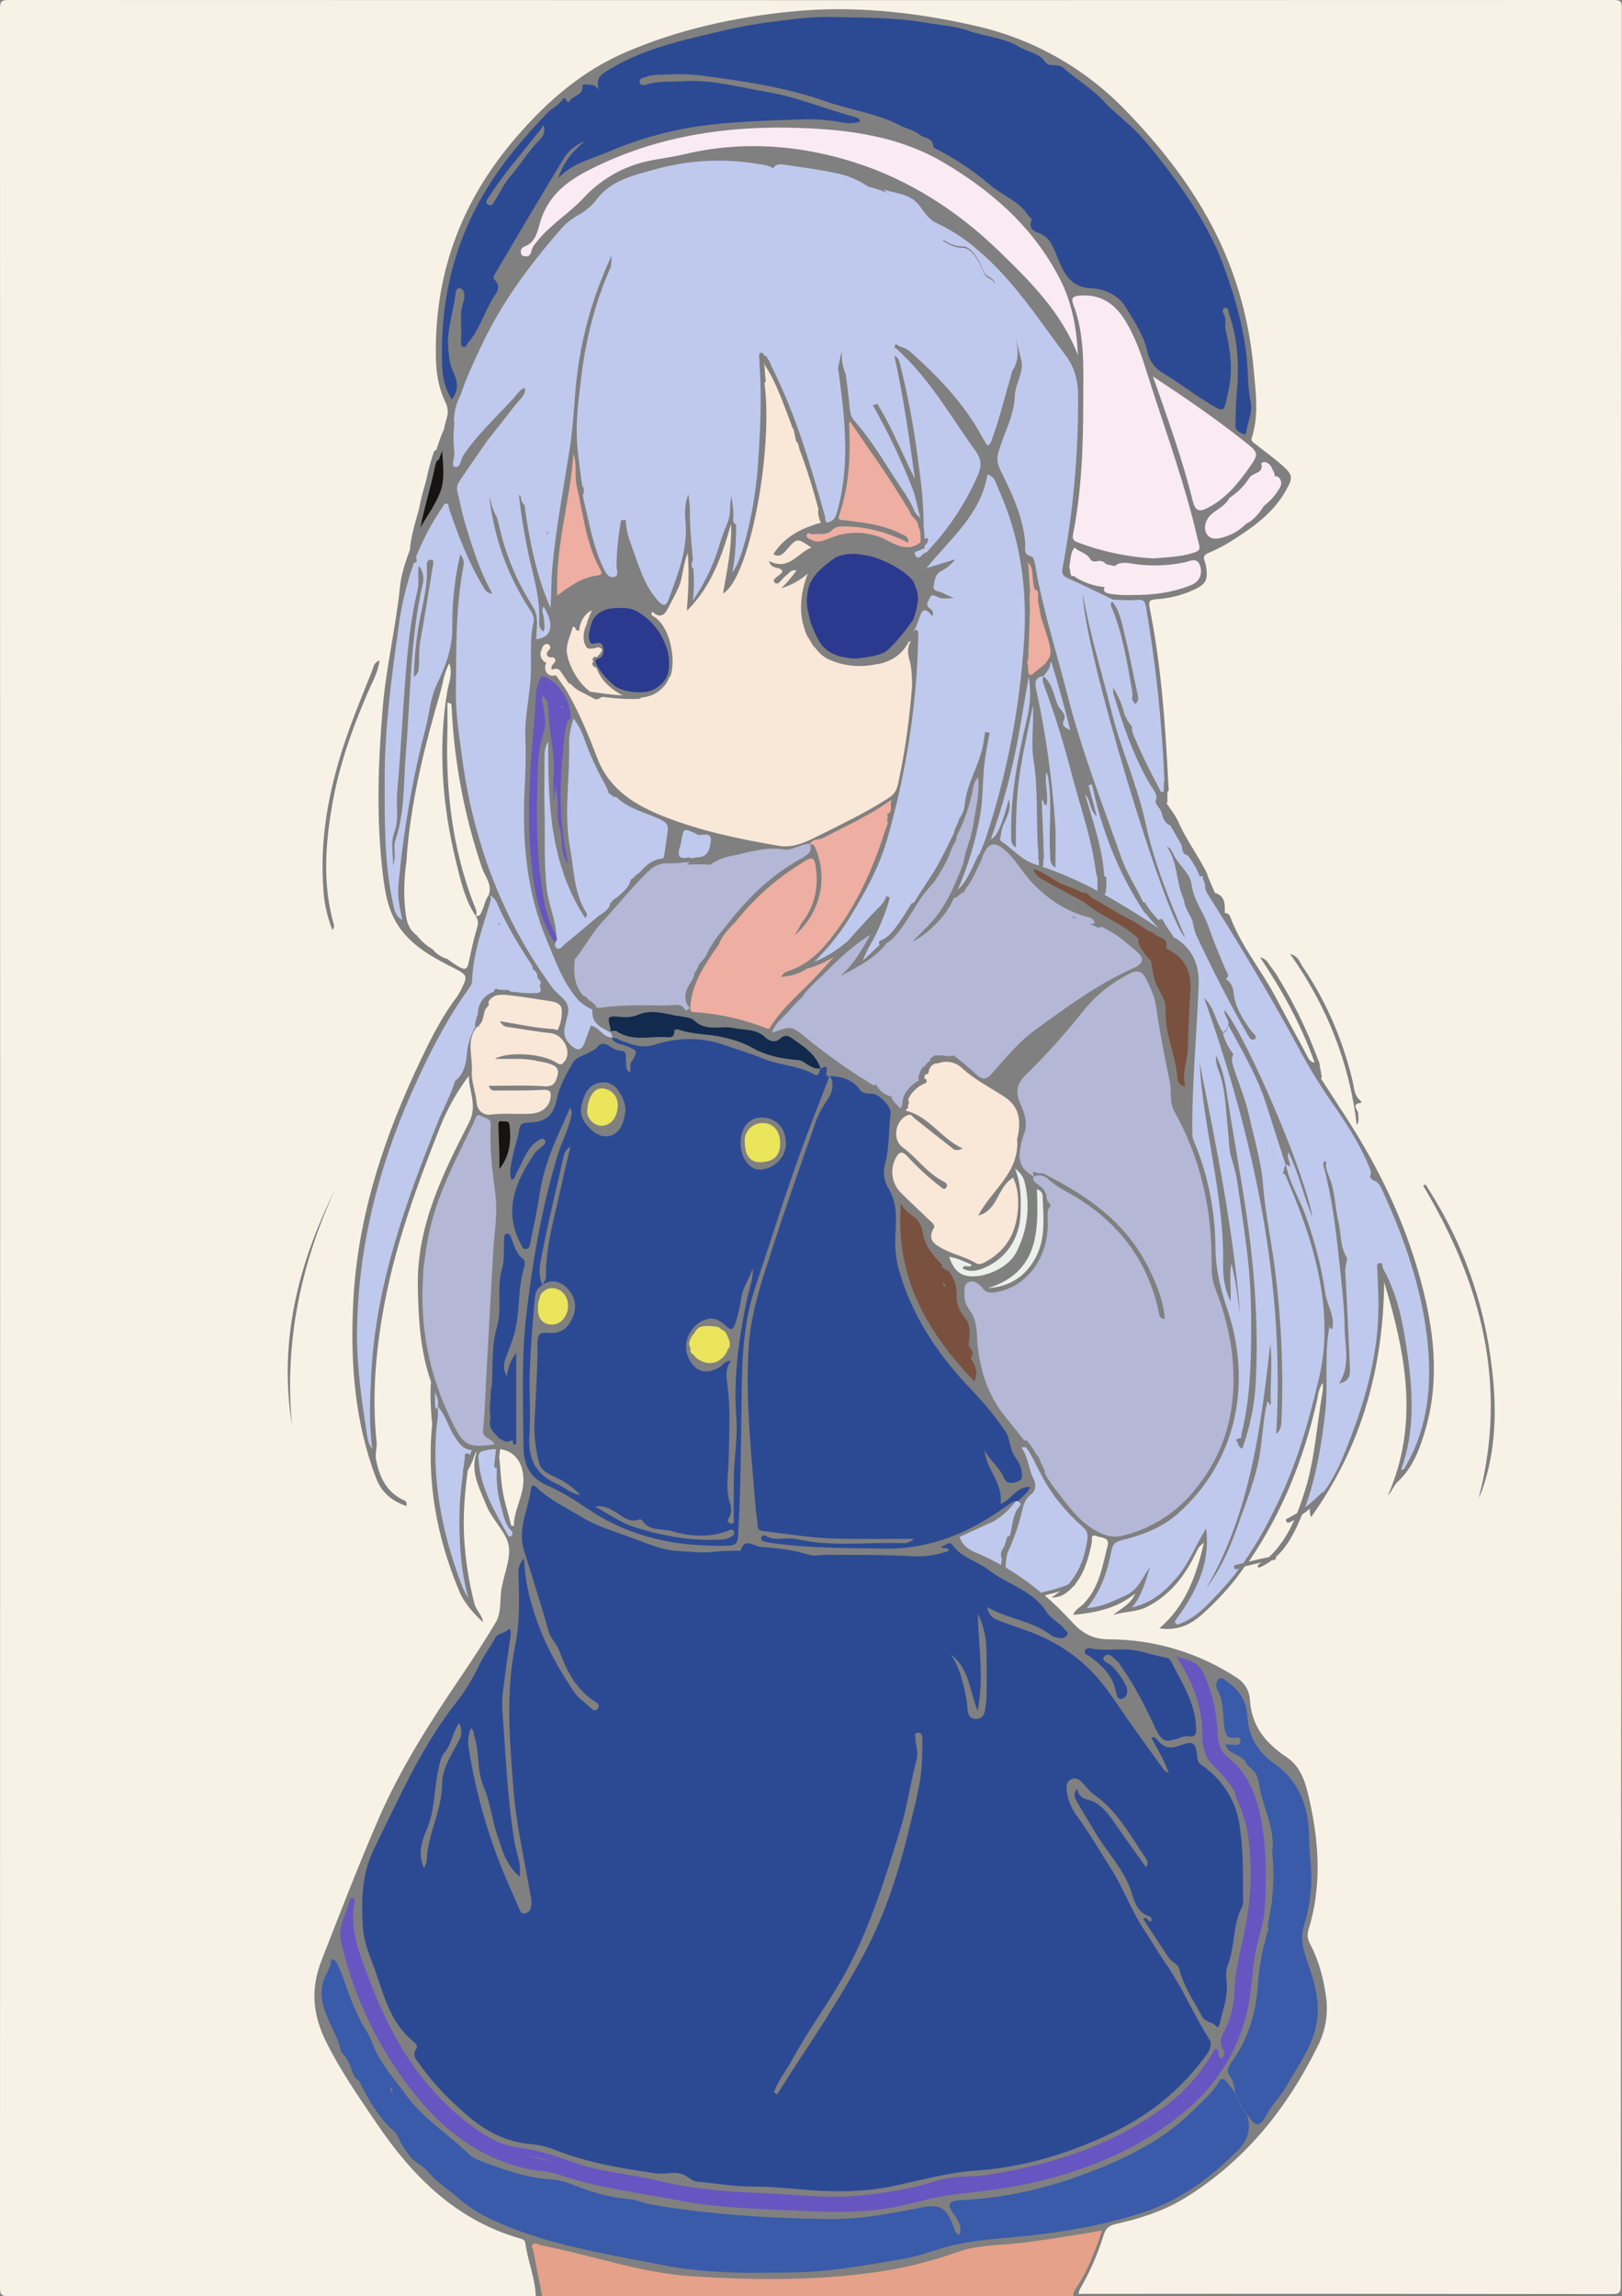 <?xml version="1.0" encoding="utf-8"?>
<!-- Generator: Adobe Illustrator 24.1.0, SVG Export Plug-In . SVG Version: 6.00 Build 0)  -->
<svg version="1.1" baseProfile="tiny" id="图层_1"
	 xmlns="http://www.w3.org/2000/svg" xmlns:xlink="http://www.w3.org/1999/xlink" x="0px" y="0px" viewBox="0 0 763.2 1080.2"
	 xml:space="preserve">
<rect x="0" y="0" width="763.2" height="1080.2" fill="#808080" stroke="none"/>
<g>
	<g>
		<path fill="#BFC9ED" d="M496.5,387.6c0.4,6.6,0.1,13.3,0.1,20.6c-2.7-1.8-2.4-4-2.5-6c-0.7-12.3,1.1-24.7-1-36.9
			c-0.1-0.5-0.3-0.9-0.7-2.1c-1.2,5.7,1.3,10.7-0.1,15.7c-1.6-0.6-1-2-1.8-2.8c-0.2,0.4-0.3,0.9-0.3,1.3c0.3,8,0.7,16,0.9,24
			c0,0.9,0.3,2.3-0.2,3v2.4c0,0.4-0.2,0.7-0.5,0.9c9.1,3.1,17.7,7,26.1,11.4c0-0.1-0.1-0.2-0.1-0.3v-6c-0.3-0.7-0.6-1.4-0.7-2.3
			c-1.9-15.7-7.3-30.6-11.3-45.9c-3.7-14.3-8-28.4-13.2-42.3c-0.5-1.4-0.9-2.9-0.1-4.3c-3.8,0.5-4.3,2.6-3.6,6.1
			C492.1,345,495,366.2,496.5,387.6z"/>
		<path fill="#BFC9ED" d="M488.8,406.8v-2.3c-0.6-0.7-0.1-2.2-0.2-3.3c-1.3-14.6,0.1-29.3-2.3-43.8c-1.3-8.4,0.3-16.9-0.3-25.5
			c-2.1,10.9-4.7,21.8-6.3,32.8c-1.5,11-1.8,22.2-1.7,34c-2.6-1.6-2.1-3.5-2.2-5.4c-0.4-18.3,2.9-36.1,7.1-53.7
			c1.7-7,2.5-14,1.1-21.1c-1.6,9.3-3.1,18.5-4.8,27.8c-3,16.5-7.3,32.7-13,48.5c2.9-1.2,5.2-6.4,8.5-18.8c1.8,6.4-3.3,10.9-3.7,16.5
			c-0.1,1.3-1.2,2.5,0.4,3.5c5.3,3.4,9.2,8.6,15.7,10.6c0.6,0.2,1.2,0.4,1.8,0.6C488.8,407,488.8,406.9,488.8,406.8z"/>
		<path fill="#BFC9ED" d="M510.6,373.8c3.6,12.7,8.2,25.1,9,38.4c0.6,0,1,0.5,1,1.1c0,2.3,0,4.5-0.4,6.8c-0.1,0.4-0.3,0.6-0.7,0.7
			c8.8,4.9,17.4,10.3,25.8,15.9c-2.4-2.3-4.5-4.8-6.5-7.4c0,0.1,0,0.2-0.1,0.3c-12.4-18.7-20.3-39-24.9-60.7
			c-0.5,0.2-1.1,0.4-1.6,0.6l3.9,14.6C512.3,380.8,513.4,376.3,510.6,373.8z"/>
		<path fill="#161413" d="M208.1,213.2c0-0.4,0-0.8-0.1-1.1c-0.4,1.3-0.9,2.5-1.4,3.8c-0.2,0.5-0.6,0.8-1.1,0.9
			c-0.3,0.8-0.5,1.7-0.8,2.6c-1.9,9.6-5,19-6.9,28.8c3.4-6,7.8-11.7,9.8-18.1C209.2,224.8,208.5,218.7,208.1,213.2z"/>
		<path fill="#BFC9ED" d="M482.4,255.7c0.1,2.3-1.1,5.2,3,6.1c1.1,0.2,1.7,3.8,2,5.9c3.6,20,9.8,39.4,14.8,59
			c6.7,26.3,16.5,51.5,25.5,77c2.4,6.9,6.6,13.2,9.8,19.9c0.1,0.2,0.2,0.5,0.3,0.7c0.4,0,0.7,0.1,1,0.5c1.8,2.9,4,5.6,6.4,8.1
			c0.1-0.1,0.2-0.3,0.4-0.4c0.5-0.3,1.5-0.2,1.7,0.5c0.9,2,2.2,3.7,3.4,5.5c0.7,1,1.4,2,2,3.1V441c1.1,0.8,2.3,1.6,3.4,2.5
			c6.1,5.2,8.2,11.9,7.9,20c-0.9,23.3-3.2,46.5-3,69.8c0,1.2,0.3,2.3,0.7,3.4c6.7,15.8,10.1,32.9,10.2,50.1
			c0.1,10.1,2.3,19.4,5.6,29.1c11.5,34,5,70.9-23.1,96c-7.6,6.8-17,10.3-26.8,12.7c-2.7,0.7-3.9,1.7-4.5,4.3
			c-1.9,9.7-4.6,19-11.7,27.6c7.3-0.5,12.7-3.5,18.3-6c6.2-2.8,7.9-8.7,11.5-13.5c-2.2,6.4-3.5,13.2-8.6,19.2
			c9.6-2.2,16-8,21.6-14.7c5.5-6.6,8.5-14.8,13.3-22.5c2,15-3.6,27.3-11.3,38.9c-0.7,1.1-1.6,2.1-2.3,3.2c-0.5,0.8-1.6,1.6-0.7,2.6
			c0.8,1,1.8,0.1,2.7-0.2c7.4-2.9,12.4-8.8,17.7-14.3c3.4-3.6,6.6-7.4,9.5-11.3c-0.4,0.1-0.8,0.2-1.2,0.3c-1.3,0.3-1.9-1.7-0.6-2
			c1.2-0.3,2.5-0.6,3.7-0.9c6.7-9.4,12.1-19.6,17.1-30.2c8.7-18.4,14.1-37.8,18.7-57.5c4.3-18.8,2.5-37.5-2.2-56.1
			c-3.2-12.6-7.9-24.7-12.9-36.6c-0.6-1.3-0.8-3.6-3.3-2.6c-2.4-3.1-2.7-7-3.7-10.6c-4.2-15.5-10-30.6-17.2-44.9
			c-0.3-0.4-0.6-0.8-0.9-1.2c-1.6,2.2-0.8,4.4-0.1,6.7c2.5,7.7,5.7,15.3,7.4,23.2c2.3,10.6,5.6,21,6.4,32.1
			c1,12.2,3.5,24.3,5.2,36.5c3.3,24.4,4.5,49.1,3.5,73.8c-0.1,2.5-0.3,5-2.5,6.6c4.2-70.9-10.4-138.6-33.9-205
			c4.9,4.4,5.3,11.1,8.8,16.1c1.7-0.7,2.3-2.2,2.6-3.8c0.3-2.4-2.2-4.1-1.8-6.7c10.8,13.7,37.6,75.9,41.4,97.7
			c-4.2-10-6.4-20.7-11.3-30.7c-1.1,2.4,0.8,4.3,0.8,6.6c-0.8-0.4-1.5-0.7-2.1-1c1.7,8.9,6.7,16.5,9.6,24.9
			c4.1,11.6,7.2,23.5,9,35.7c0.8,5.7,4.6,10.7,3.3,16.8c-1.7,0.1-1-1.4-1.2-1.7c-2.8,13.2-0.6,27-2.1,40.7
			c-1.7,15.3-4.3,30.6-9.5,45c2.8-2.1,5.3-4.4,7.8-6.9c0.3-0.3,0.6-0.3,0.9-0.3c5.9-7.9,9.4-17,12.9-26.1
			c7.5-19.8,12.9-40.1,12.9-61.5c0-5.6-0.3-11.3-0.5-16.9c0-1.3-0.8-3,1.1-3.2c1.7-0.2,1.1,1.7,1.6,2.6c6.7,12,9.3,25.2,11.2,38.5
			c2.8,18.8,4,37.7-2.8,56.2c1.6-0.1,1.8-1.1,2.3-2c10.7-18.5,12.3-38.7,10.1-59.3c-2.8-25-11.1-48.4-21.6-71.2
			c-1.1-2.3-2.4-3.4-4.2-3.9c-0.4-0.5-0.8-1-1.3-1.5c1.2-1.7,0.2-3.7-0.6-5.5c-4.7-11.2-11.5-21.3-18.4-31.2
			c-5.7-8.4-10.9-17-15.6-26c-12.7-23.3-26.4-46.1-40.5-68.5c-1.1-1.7-2.3-3.3-2.4-5.4c0-0.5,0-1-0.1-1.5c-0.3-0.7-0.6-1.3-0.9-2
			c0-0.4,0-0.7,0.1-1.1c0-0.1-0.1-0.1-0.1-0.2h-1.5c-0.5-1.2-1.1-2.5-1.6-3.7c-0.6-1-1.3-2-1.9-3.1c-0.7-1-1.3-2-2-2.9l-0.3-0.1
			c-2.6-0.7-2.2-3-2.8-4.9v-0.1c-1.7-3-3.5-6-5.2-9.1c-3.2-1.2-3.6-4.3-4.5-7c-1-1.9-3.4-3.3-2-6c-0.1-2.6-2-4.4-3.2-6.5
			c-7.8-13.4-12.7-28-17.2-42.8c-0.1-0.8-0.1-1.6,0-2.4c2.3,3.5,4,7.3,5,11.4c0.3,1.2,0.7,2.1,1.3,2.8c0,0.3,0,0.6,0.2,0.9
			c0.8,1.1,1.6,2.2,2.4,3.3c-0.3,1.7,0.4,3.1,0.9,4.4c3.5,8.3,7.4,16.3,11.7,24.2c0.5,0.9,0.7,2.6,2.3,1.8v-4.1
			c0-0.3,0.1-0.5,0.3-0.7c-1.1-27.4-4-54.7-8.6-81.7c-0.5-2.8-0.9-4-4.2-3.7c-3.8,0.4-7.8-0.1-11.7-0.1c0,0,0,0,0.1-0.1
			c-7-3.4-14-6.9-21.1-10c-2.5-1.1-2.9-2.3-2.4-5c5-26.5,7.4-53.4,7.3-80.4c0-7.3-1.6-13.9-6-19.6c-12.9-17.1-24.5-35.3-41.1-49.3
			c-5.8-5.1-12.4-9.4-19.4-12.7c-3.7-1.6-5.9-5.3-8.3-8.4c-4.3-5.6-10.9-5.5-16.9-7.5c8.8,7.8,19.4,13.3,26.6,22.7
			c3.3,2,6,4.1,10.8,4.1c3.8,0,7.3,5.7,9.2,10.3c0.7,1.7,1.2,3.4,3.2,4l1.6,1.1l1.1,1.6l-0.1,1.4c7,10.6,9.4,22.9,12.5,34.9
			c1.5,5.8-2.8,11.2-3,17c-0.3,9.4-5.1,17.5-7.6,26.2c-0.9,2.6-0.7,5.6,0.5,8.1c3.8,7.9,7.9,15.8,10.1,24.4
			C481.5,248.5,482.2,252.1,482.4,255.7z M623.5,546.1c0.2,0.3,0.4,0.6,0.6,0.8c-0.1,0.3-0.1,0.6-0.2,1c0,1.7,0.4,3.1,1.1,4.5
			c0,0,0,0-0.1,0c3.4,7.3,3.1,14.9,4.8,22c1.4,5.7,0.7,11.9,4.1,17.3c0.3,0.4-1,4.3-0.8,6.9c0.9,15,1.5,29.9,2.2,44.9
			c0.2,3.4-0.4,6.4-5.1,7.3c5.4-8.5,2.7-17.4,2.6-26c-0.1-8.8-1.1-17.6-2-26.4c-1.8-16.9-3.5-33.7-8-50.2
			C622.5,547.5,622.5,546.9,623.5,546.1z M598,660.7c-1.6,0.3-0.2-1.3-1.7-1.2c-2.4,9.6-2.2,20-4.6,30c-2.5,10.4-6.5,20.2-10,30.2
			c-3.5,9.8-7.8,19.1-14.2,27.6c20.7-35.6,25.7-75.2,30.2-115C598.9,641.7,597.5,651.2,598,660.7z M572.2,496.5
			c3.6,7.3,4.5,14.2,5.6,21.1c2.7,17.9,6.1,35.7,8.7,53.6c3.8,26.1,5.7,52.3,4.4,78.6c-0.5,10.8-2.7,21.5-6.4,31.7
			c-2-0.8-1.8-2.7-2.7-3.7c-0.4-0.5-0.3-0.8,1.5-1.2c1.3-0.3,0.6-1.2,0.8-1.8c4-16,4.6-32.3,4.6-48.6c0.1-10-0.2-20-1.1-29.9
			c-1.4-13.9-3.6-27.7-5.6-41.5c-0.7-3.6-1.6-7.1-2.7-10.5c-1.2-4.2-1-8.5-1.5-12.7c-1.1-9.3-1-18.8-4.3-27.8
			C572.4,501.4,572,498.9,572.2,496.5z M583.5,618.2c-1.2-7.7-1.9-15.5-4.1-23.8c-1.1,5.9,0,11.3-0.4,17.8
			c-2.5-5.3-3.6-11.1-3.5-16.9c0.7-32.4-9.2-63.5-11.1-95.5C572.3,539.1,580.3,578.3,583.5,618.2z M552.8,403.2
			c2.6,4.4,7.3,8,7.9,13c0.9,7.2,5.4,12.6,7.7,19.1c2.5,7,5.3,14,8.3,20.9c0.6,1.3,2.2,2.9,0,4.3c2.6,1.6,3.4,3.7,3.8,6.9
			c0.8,6.8,4.5,12.5,8.5,17.9c0.7,0.9,1.9,1.4,1.9,2.7c-0.1,0.7-0.6,1.1-1.4,1.1c-1.5,0-1.8-1.4-2.4-2.3
			c-8.8-15.2-16.7-30.9-24.2-46.8c-1-2.2-1.3-4.7-1.9-7.1c-1.4-3.1-3.6-6-3.9-9.5c-3.8-8-2.7-17.6-8.1-25.2
			C551.3,399.1,551.8,401.4,552.8,403.2z M523.4,283c3.7,4.7,4.5,10.5,5.9,16c2.3,9.3,4,18.8,6.1,28.2c0.4,1.8,0.1,3-1.3,4
			c-0.5-0.8-1-1.5-1.5-2.3c0.4-1.2,0.3-2.5,0.1-3.8c-2.3-13.2-4.3-26.5-9.5-39.1C522.6,284.9,522.3,283.9,523.4,283z M522.9,334.3
			c4.4,18,12.3,35,16.2,53.3c4,18.4,11.1,36,18.6,53.4c-9.3-7.8-48.4-138.2-48.1-161.4C512.7,298.2,518.4,316.1,522.9,334.3z"/>
		<path fill="#BFC9ED" d="M485,703.1c-2.6,2-3.4,4.7-4.1,7.7c-1.6,6.8-3.9,13.4-6.9,19.8c-0.5,2.2-0.8,4.4-0.8,6.6
			c0,0.1,0,0.1,0,0.2c5.9,3.5,11.4,7.4,16.6,11.8c4.3-1,8.7-2.1,12.8-3.8c5.3-5.9,7.8-13,9-21c0.4-2.6,0-4.2-2-6
			c-8.2-7.3-15.2-15.6-20.1-25.5c-0.1-0.1-0.1-0.2-0.2-0.3c-2-3.9-3.8-8-6.4-11.6c-0.6-0.3-1.3-0.5-2.2,0.1
			c3.1,4.2,3.2,9.6,5.5,14.3C487.6,698.2,487.6,701.1,485,703.1z"/>
		<path fill="#F8F2E6" d="M759.1,0C507.4,0.1,255.8,0.1,4.1,0C0.7,0,0,0.7,0,4.1c0.1,357.3,0.1,714.7,0,1072c0,3.4,0.7,4.1,4.1,4.1
			c82.7-0.1,165.3-0.1,248-0.1c-0.3-8.6-3.8-16.5-4.9-24.9c-0.2-1.6-1.6-1.9-2.9-2.3c-29.9-8.7-50.3-29.2-67.2-54.2
			c-8.4-12.4-16.9-24.6-23.6-38.1c-6.4-12.8-7.5-25.1-2.1-38.7c8.8-22.4,17.4-44.9,27-66.9c10.1-23.1,23.6-44.3,37.7-65.1
			c5.9-8.7,11.6-17.4,17-26.4c3.1-5.1,1.9-11.4,3-17c1.4-7,4.8-14.8,2.9-20.9c-1.9-6-7.8-11.3-10.3-17.8c-3-7.5-7.2-14.8-4.8-23.4
			c0.2-0.7,0.2-1.1,0-1.5c-1,3-2.1,6-3.8,8.8c-1.4,10.5-2.3,21.1-1.7,31.7c0.6,10.4,2.2,20.8,4.8,30.9c0.8,3.2,3.7,5.4,4.1,8.9
			c-4.4-4.2-8.7-8.8-11.1-14.4c-10.7-25.5-15.6-51.9-12.8-79.5c-0.1-0.2-0.2-0.3-0.2-0.6c-0.5-6.2-0.9-12.4-0.4-18.7
			c-5.1-14.4-5.9-29.4-6.2-44.6c-0.6-28.5,11.7-53.1,24.1-77.4c4.1-8-0.1-14.6-0.1-21.9c-5.6,7.4-10.1,15.5-13.5,24
			c-10.4,26.3-20.2,52.9-25.7,80.7c-4.4,22.3-6.6,44.8-4.2,67.5c0.3,2.9-0.9,5.6-0.2,8.7c1.8,8.5,5.2,15.4,13.6,19
			c0.3,0.2,0.5,0.4,0.6,0.7c0.1,0.6,0.2,1.2,0.1,1.8c-7.1-2.4-11.9-6.6-14.4-13.3c-10.1-26.7-12.1-54.5-10.7-82.5
			c2-40.8,14.8-78.8,32.4-115.4c4.8-10.1,9.9-19.9,16.7-28.8c0.7-1.1,1.4-2.3,1.9-3.5c2.8-5.5,2.7-6.3-2.7-9.1
			c-9.7-5-19.3-9.7-26.2-19.1c-5.8-8-7.1-16.8-8.2-25.8c-3.1-26.1-2.2-52.2,0-78.3c1.6-19,6.2-37.8,8.1-56.6
			c0.6-6.3,2.7-12,4.7-17.6c0.1-1.2,0.2-2.4,0.4-3.5c0.8-5.2,2.4-10.3,3.8-15.3c0.8-4.3,1.9-8.6,3.2-12.8c1.1-4.9,2.2-9.7,3.9-14.4
			c0.2-0.5,0.6-0.7,1-0.8c0.1-0.1,0.2-0.2,0.2-0.3c1-3.1,2-6.3,3.4-9.2c0.4-1.9,0.9-3.7,1.4-5.5c0.8-2.5,0.6-5.2-0.7-7.6
			c-3.1-6.5-4.3-13.6-4.4-20.8c-0.8-39.3,11.8-73.5,37.5-103.4c14.8-17.3,31.5-31.7,52.4-40.6c24.4-10.4,50.2-16.1,76.6-18.8
			c29.2-3,57.8,0,86.2,6.4c27.5,5.9,52.6,20,72.1,40.3c21.7,22.4,39.9,47.3,50.4,77c5.1,14.4,8.3,29.5,9.6,44.7
			c1,10.8,2.5,21.5-0.9,32.1c-0.5,1.7,1,2.3,2,3.1c4,3.2,8.2,6.2,12.1,9.6c5.4,4.8,5.4,5.9,1.8,12.3c-4.2,7.4-10.3,13.1-17.1,17.9
			c-6,4.2-12.1,8.3-18.9,11.1c-2,0.8-3.1,1.8-2,4.1c0.2,0.6,0.4,1.3,0.5,1.9c1.2,6.8,0.2,8.8-6,11.6c-5.5,2.5-11.3,3.9-17.3,4.3
			c-2.8,0.2-3.8,0.7-3.2,3.8c5.6,27.8,7.5,56.1,8.9,84.3c0.1,1.1,0.4,2.3-0.5,2.5v4.6c0,0.4-0.2,0.6-0.4,0.8c2,2.9,4.2,5.7,5.6,8.8
			c3.3,7.6,8.2,14.3,12.1,21.6c0.7,1.3,1.5,2.5,1.7,3.9c1.1,2.5,2.1,5,3.2,7.5l0.4,0.4c4.6,1.5,4.5,5.4,4.4,9.2l0.2,0.2
			c1,0,1.9,0.7,2.3,1.6c5.1,13.9,14.8,25.3,21.6,38.3c4.9,9.4,10.1,18.6,15,28c0.6,1.3,1.7,2.2,3,2.5v-0.5
			c-6.1-17.1-14.8-33-25.5-49.1c3.2,0.9,3.7,2.7,4.7,4s2,2.6,2.9,4c8,12.8,14.6,26.4,19.8,40.5c0.1,0.1,0.2,0.3,0.3,0.5
			c0,0.2,0.1,0.4,0.1,0.6c0,0.1,0,0.1,0.1,0.2c0.2,0.6,0.3,1,0.2,1.5c0.2,1,0.4,2,0.6,3c0,0.1,0,0.1,0,0.2c0.1,0.5,0.2,1,0.3,1.4
			s0,0.9-0.4,1.1c4,6.2,8,12.3,12,18.5c15.4,23.8,27.6,49.1,35,76.6c6.2,22.9,9,46.2,2.4,69.4c-2.6,9.1-5.8,18.4-13.3,25.3
			c-1.8,1.7-2.6,4.4-4.6,6.5c15-33.9,8.3-67.2-1.7-100.4c-0.5,40-10.3,76.9-34.4,110.5c-0.7-1.7-0.7-3-0.5-4c-1.2,1-2.4,1.9-3.7,2.7
			c-0.5,1.2-1,2.4-1.5,3.6c-2.6,5.9-5.9,12-10.9,16.5c0.2,0.5,0,1.1-0.7,1.3c-0.4,0.1-0.8,0.2-1.2,0.2c-1.8,1.4-3.8,2.6-6.1,3.5
			c-0.7-0.6-0.6-1.1-0.2-1.4c0.5-0.4,1-0.7,1.5-1.1c-2.6,0.6-5.3,1.2-7.9,1.9c-1.4,2-2.8,3.9-4.3,5.9c-4.7,5.9-9.8,11.3-15.4,16.3
			c-5.7,5.2-12,8.2-20.5,6.9c12.5-10.6,17.4-25,21-40.3c-2.5,1.9-2.4,2-4.2,5.7c-5.1,10.4-12,19.1-22.6,24.5
			c-5,2.5-10.5,2.1-15.9,3.8c3.8-3.1,8.3-5.1,10.4-10.1c-8.5,7-18.5,9-29.2,10.1c0.8-2.5,3.1-3.5,4.7-5.1c7.6-7.7,9-17.9,11.5-27.6
			c1-3.9-3.3-3.6-5.4-4.4c-2.9-1.1-1.8,1.8-2.1,3.2c-1.5,7-3.3,13.9-7.8,19.4c0,0.3-0.1,0.6-0.5,0.8c-0.1,0.1-0.2,0.1-0.3,0.2
			c-0.9,1-1.8,1.9-2.9,2.7c-2.1,1.8-4.8,2.7-7.5,2.6c1.4-0.9,2.8-1.9,4-2.9c-2.3,0.7-4.7,1.3-7.1,1.9c4.5,3.9,8.8,8.2,12.9,12.6
			c4.9,5.4,9.8,8,17.4,8.1c21.4,0,42.4,6.4,60.3,18.2c3.4,2.2,5.6,5.9,5.9,10c0.7,12.6,7.4,20.6,17.4,27.3
			c7.1,4.7,9.1,13.1,10.8,20.8c4.4,20,5.6,40.2-0.6,60.2c-0.7,2.2-0.5,4.6,0.7,6.7c4.3,8.2,6.6,17.1,7.7,26.2
			c0.8,7.5-0.6,15.1-4,21.8c-14.5,29.5-34.5,54.4-62.9,71.8c-9.9,6-20.9,9.5-32.1,12c-3.2,0.7-4.9,2-5.9,5.5
			c-2.5,7.9-5.7,15.6-9.8,22.9c-0.8,1.5-1.8,2.8-1.9,4.5c83.7-0.1,167.3,0,251,0.1c3.4,0,4.1-0.7,4.1-4.1
			C763,718.4,763,361,763.1,3.7C763.2,0.7,762.5,0,759.1,0z M137.4,670.6c-6.4-39.5,2.9-76.2,20.4-111.3
			C141.5,594.6,133.7,631.6,137.4,670.6z M172.7,326.6c-7.4,17.2-13.5,34.7-16.6,53.2c-3.1,18.3-4.2,36.7,0.9,54.9
			c0.4,1,0.1,2-0.6,2.8c-2.5-6.4-4-13.1-4.3-20c-1.6-23.3,2.6-45.7,9.9-67.7c3.9-11.7,8.6-23.1,13.2-34.5c0.6-1.6,0.7-3.7,3.4-4.6
			C177.8,316.7,174.8,321.5,172.7,326.6z M640.2,518.8c-4.8,0.8-1,3.4-1.1,5.1c-0.1,1.7,0.7,3.4-0.7,5.3
			c-3.5-29.1-13.8-55.6-31.4-80.5c4,1.2,4.4,3.7,5.6,5.5c11.2,16.4,19.2,34.8,23.8,54.2c0.8,3.3,0.7,6.9,3.7,9.3
			C640.4,517.9,640.9,518.7,640.2,518.8z M697.2,701.5c-0.4,1.1-0.9,2.1-1.4,3.1c13.9-53.2,1.1-101.3-26.2-146.9
			c0.4-0.2,0.8-0.3,1.2-0.5c2.1,3.4,4.2,6.7,6.2,10.2c13.4,23.2,21.8,48.9,24.9,75.5C704.4,662.7,704,682.4,697.2,701.5z"/>
		<path fill="#BFC9ED" d="M220.2,683.8c0.5,0.1,0.8,0.4,0.9,0.8c0.3-0.8,0.6-1.7,0.9-2.5c-4.2-0.1-6-3.2-8.1-6.3
			c-3-4.5-4.1-10-7.9-14.1c0.5-2.3-0.2-4.3-1.1-6.3c-0.1-0.2-0.2-0.4-0.2-0.6c-0.1,2.7,0,5.5,0.2,8.2c0.3-0.4,0.6-0.8,0.9-1.1
			c0.7,3.6-0.2,7.1-0.5,10.7c-1.8,22.6,2.1,44.4,9.3,65.7c1.6,4.6,3,9.3,5.8,13.5c-3.5-12.4-4.3-25.1-4.2-37.9
			c0-7.2,0.8-14.4,1.7-21.5c-0.2-0.3-0.2-0.6,0-1c0-0.1,0.1-0.1,0.1-0.2c0.2-1.7,0.4-3.4,0.7-5.1
			C218.8,685.2,218.2,683.3,220.2,683.8z"/>
		<path fill="#F8F2E6" d="M606.7,716.2c-1.2,0.6-2.3-1.2-1.1-1.8c1.6-0.8,3.2-1.7,4.8-2.7c1.3-3.4,2.5-6.9,3.6-10.4
			c4.8-15.3,5.6-31.4,8.4-47.1c0.1-1.2,0.1-2.5,0-3.7c-2.1,3.1-2.1,5.5-2.6,7.8c-6.1,27.5-16.4,53.2-32.2,76.3
			c3.2-0.8,6.3-1.5,9.5-2.1c5.3-5,9-11,11.9-17.5C608.3,715.4,607.5,715.8,606.7,716.2z"/>
		<path fill="#BFC9ED" d="M471.4,733.3C471.4,733.3,471.3,733.3,471.4,733.3c-1.1-2.3,0.1-4.3,1.2-5.9c0.4-1.4,0.8-2.8,1.2-4.1
			c0.2-0.6,0.8-0.8,1.3-0.7c1.5-4.8,1.1-10.2,4.8-14.3c1.1-1.1-0.9-1.9-1.4-2.8c-3.6,4.8-7.7,8.9-13.4,11.3c-4.6,2-9,4.1-13.6,6.2
			c1.4,4.2,4.5,6.1,8.4,7.7c3.9,1.6,7.6,3.5,11.1,5.5C471.2,735.2,471.3,734.3,471.4,733.3z"/>
		<path d="M605,548.1c0.1,0,0.1,0,0.2,0.1c0-0.1,0-0.2-0.1-0.3L605,548.1z"/>
	</g>
	<path fill="#E5A189" d="M255.1,1080.1c-1.4-7-2.7-14-4.1-21c-0.2-1.1-1.3-2.4-0.3-3.3c1.3-1.2,2.8,0.2,4.1,0.5
		c23.6,4.6,46.6,12.9,70.7,14.5c26.7,1.7,53.5,2.1,80.2-1.1c15.2-1.7,30.2-5.1,44.6-10.2c8.4-3.1,17.3-3.2,26-4
		c14-1.3,27.9-3.9,42.3-6.2c-3.2,9.2-6.4,18-11.5,25.9c-1,1.5-2.2,3-2.1,4.9L255.1,1080.1L255.1,1080.1z"/>
	<path fill="#B4B7D6" d="M579.5,635.1c-1.4-10-4-19.8-7.8-29.2c-1.5-3.8-1.6-8.1-1.6-12.3c0.1-25-5.2-48.7-17.5-70.7
		c-2.5-4.4-1.2-9.5-2.2-14.2c-2.5-11.8-4.8-23.7-6.5-35.7c-0.6-4.3-2.7-8.5-4.6-12.5c-1.5-3.1-3.7-4.6-7.6-2.6
		c-8.6,4.3-16.2,10.4-22.2,17.9c-8.3,10.6-17.4,20.6-27,30c-4.9,4.8-4.4,9.1-2.1,14.1c2,4.4,3.2,9.1,1.4,13.5
		c-0.9,2.6-1.6,5.3-1.9,8c-0.9,5.8,1.7,9.4,6.4,12c-0.7,2.1,0.9,3,2.2,3.9c2.2,1.5,3.7,3.3,4,6c0.1,0.8,0.1,1.9,1,2.2
		c0.2,0.6,0.5,1.2,1,1.6c-2.3,2.1-1.4,5.7-1.5,8.8c-0.1,16-9.6,28.9-23.5,31.8c-2.8,0.6-5.3,0.9-7.4-2c-1.5-2.1-4.2-3.6-6.5-2.5
		c-2.2,1-1.8,4-1.8,6.3s0.8,4.6,2.2,6.5c3,3.8,3.5,8,3.7,12.6c0.8,14.2,4.5,27.4,13.9,38.6c2.9,3.5,5.7,7,8.4,10.5
		c0.5-0.2,1.1-0.2,1.4,0.2c1.7,2,3.1,4.2,4.4,6.5c0.7,0.7,1.2,1.4,1.5,2.4c0.1,0.3,0.1,0.5,0.2,0.8c0.7,1.3,1.3,2.7,2,4
		c0.2,0.4,0.2,0.9,0,1.2c2,4,4.8,7.4,7.5,10.9c5.6,7.4,11.4,14.8,20.6,18.2c2.8,1.1,5.9,1.2,8.8,0.5c13.8-3.4,26.1-11.4,34.7-22.7
		C578.3,680.7,582.5,658.8,579.5,635.1z M545.1,616.5c-4.9-22-16.9-38.9-35.7-51.4c-5.3-3.6-11.4-6-16.2-10.4
		c-1.7-1.8-4.5-2.3-6.8-1.3l-0.4-2.3c1.4,0.7,3.1,1,4.6,0.8c20.4,10.2,38.8,22.6,49.6,44.1c3.9,7.7,7.2,15.6,7.9,24.5
		C545.2,620.3,545.5,618.2,545.1,616.5z"/>
	<g>
		<path d="M448.2,137.2C448.2,137.2,448.2,137.1,448.2,137.2c0-0.1-0.1-0.1-0.1-0.2L448.2,137.2z"/>
		<path d="M467,132C467.1,132,467.1,132.1,467,132l0.1,0.2L467,132z"/>
		<path fill="#BFC9ED" d="M475.9,159.7c-1.8-8.5-7.1-15.9-7.8-24.7l0.1-1.4c-0.4-0.5-0.7-1.1-1.1-1.6c-0.5-0.4-1.1-0.7-1.6-1.1
			c-2-0.6-2.5-2.3-3.2-4c-1.9-4.5-5.4-10.3-9.2-10.3c-4.8,0-7.4-2.2-10.8-4.1c-10.6-7.7-21.4-15.1-31.7-23.2
			c-4.7-3.7-10.2-6.3-16-7.6c-8.6-1.9-17.3-3-26-4.3c-1.8-0.3-3.7-0.1-4.8,1.7l0.2,0.2c10,1.5,19.2,6,29.5,9.7
			c-1.7-3.8-5.1-3.8-7-5.7c0.9-1.2,2-0.3,2.8,0c16.8,4.8,29.6,15.5,40.9,28.2c5.7,6.1,10.8,12.7,15.2,19.7c1.1,1.8,2.4,3.5,2.8,5.7
			c6.2,6.4,9,13.9,7.5,23.2c-2.1-1.2-3.5-2-5.5-0.1c-8,7.6-12.4,7.6-21,0.4c-1.9-1.6-4-2.9-6.4-3.8c-0.9-0.4-1.9-0.9-2.8,0
			c-1,1-0.6,2.2,0,3.2c0.8,1.6,2.3,2.9,4,3.4c1.8,0.5,3.4,1.4,4.7,2.6c12.8,11.5,24.7,23.8,33,39c0.9,1.7,1.9,3.3,2.9,4.9
			c1.8-0.9,1.8-2.3,2.3-3.5c3.5-9.5,5.8-19.4,8.7-29.1C477.4,171.3,477.2,165.8,475.9,159.7z M466.2,169.6h-0.1c-0.1,0-0.3,0-0.4,0
			c0.1-1.3,0.2-2.6,0.2-3.9c0.3,0.8,0.6,1.6,1,2.4C467.2,168.8,467.1,169.4,466.2,169.6z"/>
	</g>
	<path fill="#BFC9ED" d="M580.5,496.1c-2.4-3-4.1-6.4-5.1-10c1.7-0.7,2.3-2.2,2.6-3.8c6.3,11.8,13.2,23.2,17.4,36
		c3.2,9.9,6.4,19.9,9.6,29.9l0.1-0.2c-1.6,1.2-0.3,4.1-2.6,4.9c-2.4-3.2-2.8-7-3.7-10.7c-4.2-15.5-10-30.6-17.2-44.9
		C581.2,496.9,580.9,496.5,580.5,496.1z"/>
	<path fill="#2C4A94" d="M244.5,882.8c-6.4-5.5-8.1-12.2-10.4-19.1c-2.6-7.7-3.4-15.9-6.6-23.4c-3.2-7.5-1.8-15.8-4.3-23.4
		c-0.4-1.2,0.1-2.7-1.6-3.9c-1.1,2.7-1.5,5.6-1.2,8.5c3.5,22.7,10,44.9,19.3,65.9c1.6,3.5,3,7.1,4.6,10.5c0.5,1.1,1.1,2.7,2.8,2.2
		c1.3-0.3,2.4-1.4,2.7-2.7c0.4-1.8,0.4-3.7-0.1-5.4c-2.9-17.1-6.9-34-8.2-51.3c-1.7-22.4-3.6-44.7,1-67.1
		c2.1-10.4,1.8-21.2,1.5-31.9c-0.1-2.5-0.5-5.2,2.6-8.6c0.3,7.8,1.6,15.6,4,23c4.2,14.4,11.1,27.4,19.5,39.8
		c2.2,3.3,5.6,5.2,8.2,7.9c0.9,0.9,2.1,1.2,3-0.1c0.8-1.2,0.4-2.2-0.8-2.9c-9.2-5.6-13.7-14.4-17.3-24.1c-1.2-3.2-4-5.9-5-9.1
		c-3.6-12.8-7.7-25.5-11.6-38.2c-3.3-10.6,2.2-19.5,3.2-29.1c0.2-1.5,1.2-2.1,2.7-0.6c6.1,5.9,13.7,9.4,20.9,13.8
		c7.5,4.6,15.7,6.9,23.6,9.8c7.1,2.6,14.4,5.9,21.8,6.3c5.6,0.3,11.5,1.1,17.3,0.4c3.3-0.4,6.6-0.4,10-0.5c0.8,0,2.3,0.1,2.4-0.1
		c1.9-6.3,6.2-2,9.1-1.8c7.8,0.7,15.6,1.4,23.1,3.8c2.4,0.8,5.3,0,7.9,0c13.6,0.1,27.3-0.1,40.9,0.7c5.8,0.3,11.6-0.6,17.1-2.6
		c-0.8-2-2.6-0.8-3.6-1.6c0.1-0.2,0.3-0.6,0.4-0.6c1.6,0,3.1-2.8,4.8-0.4c4.3,5.9,11.6,7.5,16.8,11.5c8.9,7,20.9,9.6,27.4,19.9
		c2,3.1,5.8,4.8,8.2,7.8c0.8,1,2.5,1.6,1.4,3.2c-0.8,1.1-2.3,1.6-3.6,1.2c-1.1-0.3-2.5-0.2-3.3-0.9c-9-7.1-20.6-7.9-30.7-13.6
		c1.1,3.8,1.8,4.8,5.3,6.2c4.6,1.9,9.4,3.4,14.1,5.1c13,4.8,24.4,12.2,33.4,22.9c4.9,5.8,9,12.3,13.4,18.6
		c5.4,7.6,10.8,15.2,16.3,22.7c0.6,0.9,1.2,2,3,2.4c-2.1-5.9-5.3-11.1-8.1-16.4c1.7-0.9,2.3,0.5,3,1.3c2.7,3.2,5.7,4,9.8,2.5
		c6.9-2.6,8.1-1.8,8.8,5.6c0.2,2.1,1.1,2.9,2.5,3.8c9.7,6.7,16.1,17.2,17.5,28.9c1.7,11.3,1.4,22.6,1.5,33.9c0.1,1.2,0,2.3-0.4,3.4
		c-4.6,8.7-3.3,18.9-6.9,27.9c-0.9,2.3-0.7,5.3-0.4,7.9c0.7,6.8-2,13-3.3,19.4c-0.2,0.9-1.1,1.9-1.6,1.2c-1.7-2.3-5.1-1.8-6.6-4.6
		c-4-7.3-8.7-14.2-10.8-22.4c-0.6-2.5-3.4-3.2-4.7-5c-4.2-6.1-8.2-12.4-12.3-18.7c2.2-1.5,2.1,2,3.8,1.2c0.4-0.9,0-2-0.9-2.4h-0.1
		c-5.4-1.7-6.9-6.6-8.2-11c-3.4-10.9-11.5-18.8-17.1-28.3c-2.8-4.7-5.7-9.3-8.4-14.1c-0.9-1.7-2.5-3.7-0.2-6.6
		c1,5.5,5.4,4.8,8.5,6.5c4.2,2.4,7.4,7,10.3,11.3c4.4,6.4,9,12.6,13.6,19.2c1.1-1.2,1-3,0-4.1c-7.3-10.7-13.3-22.3-24.3-30
		c-2.3-1.6-4-4-5.9-6c-1.4-1.4-3-2.2-4.9-1.3c-2.2,1-2.4,2.9-2.2,5.1c0.5,4.7,2.4,9.1,5.3,12.8c5.6,7.7,10.3,15.9,15.4,23.9
		c5.9,9.1,9.4,19.4,15.4,28.5c3.6,5.4,6.8,11,10.5,16.4c7.9,11.2,13,23.9,20.4,35.4c1.6,2.4,0.5,5.2-1.1,7.4
		c-11.1,15.4-25.9,27.8-43,36.1c-20.8,10.2-42.7,16.9-65.7,18.5c-13.3,0.9-25.7,4.5-38.5,7.2c-13.8,2.9-27.7,3-41.7,1.8
		c-8.1-0.7-16.3-1.5-24.4-1.5c-8.9,0-17.6-1.5-26.4-2.3c-2.2-0.2-3.6-1.6-5.3-2.7c-4.6-2.8-9.4-0.5-14-1.2
		c-16.1-2.3-32.2-4.9-47.5-11c-3.7-1.5-7.6-2.4-11.6-2.8c-11.7-0.9-21.4-6.2-30-13.6c-8.2-7.1-15.8-14.8-22.1-23.7
		c-1.5-2.2-4-4.2-1.7-7.5c0.9-1.4-0.7-2.9-1.8-3.8c-11.3-9.3-13.8-23.2-18.6-35.8c-2.2-5.8-4.5-11.7-4.8-18.2
		c-0.7-12.5-0.5-24.5,5.3-36.3c8-16,15.2-32.3,24.4-47.7c4-6.9,8.5-13.6,13.4-20c4.5-5.6,8.3-11.7,11.4-18.2
		c2.2-4.7,5.4-8.8,7.8-13.3c1.2-2.3,4.2-2,6.1-3.9c1.1-1.2,1.4,1.3,1.2,2.5c-1.3,9-2.6,18.1-3.7,27.1c-0.7,5.7,0,11.3,0.4,16.9
		c1.2,17.9,2.2,35.8,5.1,53.6C242.9,871.7,245.4,876.6,244.5,882.8z M364.2,984.3c0.5,0.3,1,0.6,1.5,0.9c3.1-4.8,6.1-9.7,9.2-14.4
		C386,954,397,937,406.5,919.3c10.1-18.8,16.5-39.1,21.5-59.9c2.1-8.7,4.5-17.4,5.5-26.3c0.4-4.9,0.6-9.9,0.5-14.9
		c0-1.5-0.3-3.4-2.3-3.1c-1.9,0.3-0.9,2.1-0.9,3.3c0.1,3,1.4,5.8,0.6,8.9c-3,11.2-4.5,22.8-8,34c-6.9,22.2-13.7,44.4-24.7,65.1
		c-7.9,14.8-18.3,28.2-26.2,43C369.8,974.4,366,978.8,364.2,984.3z M447.3,778.3c2.9,3.8,4.3,8.2,5.6,12.7c1.2,4.3,2,8.8,2.4,13.2
		c0.2,2.2,0.9,4.4,3.8,4.4c2.6,0,4-1.4,4.3-3.9c0.4-2,0.6-3.9,0.8-5.9c0.1-8,0.1-16-0.1-24c-0.2-5.4-1.6-10.8-4-15.7
		c0.2,14.9,3.1,29.8-0.1,45.7C456.1,794.8,455.9,784.5,447.3,778.3z M199.6,878.9c0.4-1.4,1.2-2.7,1.2-4.1c0.5-12.2,7.1-23,7.2-35.4
		c0-7.4,4.4-13.9,7.8-20.3c1.6-2.6,1.7-5.9,0.2-8.6c-3.2,4.8-3.6,10.2-6.9,14c-1.8,2.1-2.1,4.7-2.7,7.3c-2.2,9.5-1.6,19.3-5.5,28.6
		C198.6,865.8,196.3,872.1,199.6,878.9z"/>
	<path fill="#2C4A94" d="M386.1,502.7c1.8-0.9,3.7-2,2.7,1.7c-0.3,1.2,0.3,1.8,1.4,2.2c-3.9,10.1-7.9,20.1-11.6,30.2
		c-8.5,22.9-15.7,46.2-23.4,69.3c-6,18.1-6.1,36.6-6.3,55.3c-0.3,20.5-0.4,41-1.6,61.4c-0.2,3.4-1.6,4.2-4.6,4.3
		c-23.7,0.7-46-3.7-66-17.2c-6.2-4.2-12.6-8.3-19.4-11.2c-8.5-3.7-11-10.5-11-18.4c-0.1-19.8-1-39.8,1.1-59.4
		c2.9-26.1,7.3-52,14.9-77.3c1.9-6.4,5.3-12.2,6.5-18.8c0.4-1.2,0.2-2.5-0.6-3.6c-1.7,3.6-3,7-4.5,10.2c-4.4,9.5-8.1,19.3-9.7,29.8
		c-1.2,7.9-2.9,15.7-4.5,23.5c-0.2,1.2-0.4,2.8-2.2,2.9c-1.5,0-1.6-1.3-2.2-2.3c-8.5-15.8-2.5-29.5,6.4-42.7c1-1.5,2.7-2.4,4-3.6
		c0.8-0.8,1.7-1.9,0.6-3c-0.8-0.8-1.8-0.1-2.7,0.4c-5.8,3.6-7.2,10.1-10.4,15.4c-0.6,1.1-0.3,2.7-2.4,3.2c-1.3-4.3,0.2-8.5,1-12.6
		c0.7-3.5,2.1-7,2.6-10.6c0.3-2.5,1.3-3.7,4.1-3.7c8.4-0.1,12.1-3.1,13.8-11.4c1.3-6.3,4.6-11.8,7.7-17.2c1.2-2.1,4.7-2.9,7.2-4.3
		c1.4-0.8,3-1.3,4.1-2.7c1.5-1.9,3.3-1.8,5.3-0.6c1.8,1.1,3.5,2.3,5.9,2.4c3.1,0.2,2,3.4,2.2,5.1c0.3,1.8-0.4,3.6,1.7,5
		c1.2-1.3-0.2-2.9,0.7-4.5c3.5-5.6,3.3-5.7-3-8.1c-2.2-0.8-5-0.8-6-3.6l-0.1,0.1c1.8-0.5,3.1,0.8,4.7,1.3c5,1.8,9.5,3.7,15.3,1.9
		c10.8-3.4,21.9-3.8,32.8,0c6.3,2.2,12.7,4.1,18.8,6.6c7.7,3.2,16.3,3.1,23.7,7.3c2.3,1.3,2.5-1.2,2.8-2.8L386.1,502.7z
		 M255.2,604.7c-2.9,1.2-3.4,4.1-3.6,6.5c-1,11.2-1.9,22.4-2.3,33.6c-0.4,10.3,0.5,20.7-0.2,30.9c-0.7,10.6,3.1,18,12.8,22.3
		c3.7,1.6,6.8,4.8,11.1,5.2c-2.4-2.5-5.1-4.7-8.1-6.5c-4-2.4-9.7-3.4-11.2-8.4c-1.9-7.1-2.6-14.4-2.1-21.7
		c0.6-11.6,1.4-23.2,1.3-34.8c0-4.2,1.2-5.1,4.6-4.8c6.5,0.7,10.3-2.4,12.4-8.4c1.7-5,0.2-9.4-3.2-12.8c-3.1-3.1-7.2-4.1-11.4-1.5
		c0.6-1.2,1.6-2.4,1.6-3.5c-0.2-15,4.3-29.3,7.4-43.7c1.2-5.7,2.6-11.3,4.1-17.7c-1.7,1-2.9,2.7-3.2,4.6
		c-3.2,14.4-6.8,28.7-9.6,43.1C254.4,593,252.7,598.9,255.2,604.7z M344,640.1c-2.6,3.7-2.4,6.5-1.8,10.7
		c1.6,11.4,0.9,23.1,0.7,34.8c-0.1,7.4-1.8,14.8,0.8,22.2c0.5,2,0.4,4-0.5,5.9c-0.4,0.8-1.4,1.6-0.3,2.6c0.4,0.3,0.9,0.5,1.4,0.5
		c1.6-0.5,0.9-1.9,0.9-3c0.1-7.3-0.1-14.6,0.2-22c0.3-8.1,1.7-16.3,1.1-24.4c-1.5-19.1,1.1-37.8,5-56.4c1-4.8,3-9.3,2.7-14.4
		c-1.4,4.7-4.6,8.8-5.3,13.4c-0.6,4.2-1.5,8.3-2.8,12.3c-1.5,4.4-2.7,3-4.8,1.2c-2.4-2-4.7-3.9-8.4-3c-7.3,1.7-12,10.2-9.3,17.4
		c2.9,7.5,8.9,9.3,15.5,4.9C340.3,641.9,341.1,640.2,344,640.1z M294.3,522.5c0-2.7-0.8-5.3-2.2-7.6c-2-3.7-4.7-6.1-9-5.7
		c-4.4,0.4-7.1,3.3-8.5,7.3c-2.4,6.9-1.5,10.2,4,15.3c5.5,4.9,12.2,3.2,14.6-4C293.7,526.1,294.1,524.3,294.3,522.5L294.3,522.5z
		 M279.9,708.7c6.2,3.3,12.1,7.6,18.7,9.7c13.3,4.2,27,6.7,41.1,5.8c1,0,2-0.2,2.9-0.6c1.3-0.6,3.3-1.4,2.8-3
		c-0.7-2-2.4-0.6-3.8-0.1c-8.5,2.9-17.5,2.2-25.5-0.2c-4.5-1.4-10.8,0.3-14-5.2c-0.4-0.3-0.9-0.5-1.4-0.3c-4.5,1.7-7.5-1.3-10.8-3.3
		C287,709.6,283.8,708,279.9,708.7L279.9,708.7z M348.5,538.5c0.4,7.2,4.7,12.2,9.8,11.7c6.6-0.7,11.8-6.4,11.5-12.8
		c-0.3-7.3-5-11.9-12-11.7C352,525.9,348.1,531.2,348.5,538.5L348.5,538.5z"/>
	<path fill="#2C4A94" d="M588.5,189.3c-0.9-4.8-1.3-9.6-1.4-14.4c-0.8-17.3-5.5-33.8-11.4-49.9c-6-16.3-15.4-30.9-25.8-44.7
		c-5.5-7.2-10.9-14.4-17.6-20.7c-4-3.8-8.6-7.3-12.2-11.2c-5.9-6.6-13.4-10.8-19.8-16.5c-2.5-2.3-6.6-0.1-8.3-2.6
		c-3.1-4.5-8.4-4.8-12.5-7.3c-7.1-4.3-15.9-4.7-23.7-7.5c-6.4-2.3-13.3-2.6-19.9-3.8c-14.6-2.5-29.4-2.4-44.2-2.7
		c-10.2-0.2-20.3,1.2-30.3,2.5c-12.6,1.6-25,4.8-37.3,7.8c-13.7,3.4-27,7.7-39.2,15.5c-3.7,2.3-4,4.4-3.3,8.6
		c-1.4-3.1-3.9-2.3-5.9-2.7c-0.8-0.2-1.7,0.1-1.7,1.2c0.3,4.3-5,3.9-6.2,7.1c0,0-1.2-0.2-1.2-0.3c-0.3-2.3-1.6-1.4-2.2-0.5
		c-1.7,2.4-4.4,3.5-6.4,5.5c-10.8,11.1-20.8,22.8-28.9,36c-15.9,25.9-22.3,54.2-21,84.4c0.2,5.2,1.7,10.3,4.4,14.8
		c3.9-4.7,2.6-9.1,0.5-13.6c-1.5-3.3-1.8-7-2.1-10.7c-0.6-7.7,1.7-14.8,3-22.2c0.4-2.2,0.3-6.2,2.4-5.8c2.9,0.5,2.3,4.9,1.6,6.9
		c-1.9,5.9-0.4,11.9-1,17.8c-0.1,1.1-0.1,2.6,1.3,2.9c1.2,0.2,1.4-1.2,2-1.9c5.2-5.9,7.4-13.6,11.3-20.3c1.5-2.6,5-5.8,1.1-9.5
		c-0.9-0.9,0-2.1,0.6-3.2c10.5-17.7,20.9-35.4,31.6-53c2.3-4.1,6-7.2,10.4-8.9c-5.9,4.7-10.2,10.3-12.6,17.5
		c6.3-6.9,15.1-8.9,23.2-12.3c13.4-5.8,27.5-9.8,42-12.1c16.1-2.3,32.5-2.8,48.7-3.3c6.3-0.3,12.5,0.1,18.7,1.2
		c2.8,0.6,6.4,1,9.6-0.3c-0.3-1.1-1.3-1.9-2.4-2c-14.1-3.8-27.7-9.6-42.2-12c-12.6-2.1-25.1-5.7-38-4.9c-5.9,0.3-12-0.2-17.8,1.5
		c-1.2,0.4-2.9,0.8-3.4-0.9c-0.4-1.7,1.2-2.1,2.5-2.5c1.4-0.5,2.9-0.8,4.4-1c7.5-0.4,15-0.7,22.5,0.3c19.8,2.6,39.6,5.5,58.5,12.2
		c11.3,4,23.4,5.4,34.1,11c3.2,1.7,6.7,2.2,9.9,4.7c2.2,1.7,6.2,1.2,6.3,5.7c0,0.3,0.8,0.6,1.2,0.8c9,4.6,17.5,10.2,25.2,16.8
		c5.9,5.2,13.9,7.6,18.2,14.6c0.6,0.9,2.1,1.1,1.4,2.8c-1.2,2.8,1.1,4.5,2.8,5.1c6.8,2.2,7.9,8.1,10.3,13.6
		c2.8,6.5,6.1,12.4,15.2,12.7c6.1,0.2,12.8,3.3,16.1,8.8c4,6.6,8.6,13.2,10.3,21.1c0.9,4.1,3.4,7.7,7,9.8
		c7.1,4.2,13.6,9.3,20.6,13.6c9.2,5.7,8.2,5.4,10.5-4.9c2.2-9.9,1-19.3-1.3-28.7c-0.6-2.5,0.5-5-0.7-7.2c-0.8-1.4-1.2-2.9,0.4-3.3
		c1.6-0.4,1.6,1.7,1.9,2.8c4.4,12.7,4.8,25.7,3.5,39c-0.4,4.5-0.3,9-0.5,13.5c-0.1,2.7,2.1,3.2,3.7,4.1c1,0.6,1.4-0.7,1.5-1.4
		C587.2,198.1,589.4,194,588.5,189.3z M253.8,65.9c-5.3,5.3-9,11.7-13.8,17.2c-2.9,3.4-4.9,7.7-7.3,11.5c-0.7,1.2-1.4,2.6-3,1.7
		c-1.7-1-0.6-2.2,0.1-3.3c6.5-10.3,14.5-19.4,22-28.9c1.3-1.7,2.9-3,3.7-5.3C257.2,61.8,255.1,64.6,253.8,65.9z"/>
	<path fill="#2C4A94" d="M390.5,506.1c5.5,0.4,10.5,1.6,14,6.4c1.4,2,3.6,2,5.9,2c3.2,0,9.1,6.2,8.7,9.3c-1.1,8-0.5,16.1-2.7,24
		c-1.1,4-0.4,8,2,11.9c4,6.6,3.2,14.3,2.9,21.4c-0.3,5.4,0.2,10.9,1.6,16.1c6.3,22.3,18.9,40.8,34.9,57.3
		c5.6,5.9,10.7,12.2,15.3,18.9c1.9,2.7,1.9,6.7,3.4,9.9c1.3,2.8,3.7,5.1,4.1,8.4c0.3,2.2,1.1,4.3-1.9,5.3c-2.6,0.9-5,1.2-6.3-1.8
		c-2.1-4.9-6.7-8.2-9.1-13c0.6,8.9,8.8,15.5,7.5,25.2c5.1-1.7,7.3-8.3,14-7.9c-1.5,3.2-4,4.6-5.8,6.7c-2.2-0.3-3.7,1.1-5.3,2.2
		c-17.2,12.4-35.8,20.5-57.6,20.1c-17.8-0.3-35.6-0.1-53.3-2.7c-1.2-0.2-2.3-0.4-3.4-0.7c-0.9-0.2-1.5-0.8-1.2-1.8
		c0.2-0.8,1-1.2,1.8-1c0.1,0,0.2,0,0.2,0.1c4.6,2.9,9.8,0.5,14.6,1.6c16.3,3.8,32.8,1.4,49.2,1.9c2.2,0.3,4.4-0.4,6-2
		c-12.7,0-24.4,0.2-36.1-0.1c-11.8-0.2-23.4-2.2-35.1-3.6c-1.7-0.2-2.2-1.1-2.3-2.6c-0.2-3-0.8-5.9-1-8.9c-2-24.6-4.7-49.2-3.3-74
		c0.9-17.2,6.6-33.2,11.8-49.2c6.3-19.5,13.2-38.7,19.9-58c1.4-3.7,3.3-7.2,5.6-10.3C391.3,514.4,392.9,510,390.5,506.1z"/>
	<path fill="#395BAA" d="M586.8,994.8c-2.6-2.9-4.5-6.4-5.5-10.2c-1.4-1.8-2.8-3.7-4.3-5.5c-1.2-1.5-2.6-1.5-3.6,0.3
		c-3,5.3-7.6,9-11.8,13.2c-11.9,11.9-26.1,19.8-41.4,26.2c-21.8,9.2-44.3,15.1-68,16.2c-6,0.3-6.8,2-3.1,7c2.1,2.9,3.7,5.7,2.3,9.5
		c-2.3-1.1-2.4-3.3-3.1-5.1c-3.7-8.7-6.4-9.6-16-7.7c-13.7,2.7-27.5,5.3-41.5,5.2c-28.4-0.3-56.7-2.1-84.7-6.9
		c-3.4-0.6-6.6-2.2-10.1-2.5c-6.7-0.6-13.4-2.1-19.8-4.3c-5.4-1.8-11.2-4.7-16.1-4.9c-10.5-0.6-19.9-3.5-29.4-7.1
		c-3.5-1.3-7.6-2.4-10-4.8c-9.7-9.4-21.4-16.6-29.6-27.8c-5.7-7.8-12.3-15-15.8-24.2c-0.6-1.7-1.4-3.4-2.3-5
		c-5.1-7.9-8.3-16.6-11.3-25.4c-1-2.7-2.1-5.3-3.4-7.8c-0.7-1.4-2.4-2.4-2.6-0.3c-0.3,3.5-2.7,5.9-3.6,9.1
		c-3.6,12.8,6.3,22,8.4,33.3c0.1,0.2,0.2,0.3,0.3,0.4c2.9,2.4,3.9,5.9,5.1,9.2c0.6,1.7,1.4,3.2,3.1,3.9c1.1,2.4,2.2,4.7,3.5,6.9
		c3.6,6.4,8.1,13,13.9,17.7c1.6,3.9,3.9,7.5,6.6,11.1c2.4,3,6,4.1,8.5,7.2c4,5,9.8,8.4,14.5,12.6c5.8,5.1,12.2,8.5,18.9,11.4
		c24.4,10.7,50.8,14.6,76.7,19.8c21.1,4.2,42.7,3.9,64.2,3.4c16.7-0.4,32.9-3.6,49.2-6.3c7.2-1.2,14-3.9,21-5.8
		c12.4-3.3,25.3-3.7,38-5.1c18.2-2,36.3-5.2,53.8-10.9c17.5-5.7,31.7-16.3,44.6-29.2C587.4,1006.4,588.7,1001.3,586.8,994.8z
		 M184.5,984.7c-0.3-0.8-0.7-1.6-1-2.5C184.9,982.5,184.8,983.6,184.5,984.7z"/>
	<path fill="#FAEAF2" d="M564.2,256.2c-1.1-4.2-2-8.4-3.1-12.6c-6.2-23.6-14.6-46.5-21.9-69.8c-2.5-7.9-5.3-15.8-9.7-22.9
		c-5-8.2-11.9-12.8-21.9-11.8c-2.6,0.2-3.7,1.2-2.7,3.8c5.7,14.7,4.8,30.2,4.8,45.4c0,21.1-0.7,42.3-4.8,63.1c-0.4,1.8,0,3,2.1,3.7
		c11.4,4.4,23.5,6.9,35.7,7.6c6.2-0.6,12.7-0.6,18.9-2.7C563.8,259.4,564.9,258.7,564.2,256.2z"/>
	<path fill="#6755C2" d="M594.1,860.3c-2-12.9-5.5-25.1-16.4-33.7c-3.1-2.5-4.4-5.6-4.6-9.5c-0.6-10.5-2.3-20.8-7.1-30.4
		c-2.5-5.2-6.9-5.6-12.4-7.4c7.8,12.1,12.3,24.1,12.1,37.2c0,2.5,0.3,4.8,1,6.8c0.3,2.6,2,4.9,3.8,6.8c2.4,2.5,4.9,4.9,7,7.7
		c1.3,1.7,2.6,3.5,3.8,5.4c-0.2,0.6-0.1,1.4,0.2,2c2.3,5.1,4.1,10.4,5.4,15.8c2.2,13.8,2.1,27.9-0.2,41.7
		c-1.9,11.6-5.7,22.9-5.9,34.9c-0.2,5.3-1.4,10.6-3.6,15.5c-1.6,3.7-4.6,7.1-1.4,11.5c0.6,0.9,0.2,2.9-1.1,3.9c-2-1-0.5-3.6-2.2-4.6
		c-1.3-0.1-1.4,0.9-1.8,1.6c-5.4,9.4-12.6,17.7-21.2,24.4c-24.9,19-53.7,28.2-84.2,33.1c-8.1,1.3-16.5,0.3-24.2,2.8
		c-12.5,4-25.2,6-38.2,7.2c-14.8,1.3-29.6-0.8-44.4-1.3c-16.5-0.6-32.9-2-49-5.9c-13.6-3.3-27.7-4.1-40.9-9c-8.2-3-16.3-5.5-25-6.6
		c-8.3-1-15.2-5.3-21.8-10.2c-23.6-17.5-37.9-41.7-48-68.6c-4.4-11.8-9.7-23.8-6.9-37.1c0.1-0.7,0-1.4-0.8-1.5l0,0
		c-0.7-0.1-1.3,0.3-1.5,1c-1.3,6.4-5.8,11.9-4.2,19.2c5.3,23.5,15.3,45.6,29.4,65.1c15,20.8,33.7,37.3,60.1,42.5
		c2.7,0.5,5.4,0.7,8.1,1.1c1.4,0.3,2.8,0.7,4.2,1c18.3,6.5,37.6,8.6,56.5,12.3c18.2,3.6,36.7,4,55.2,4.9c17.1,0.8,34.3,1.4,51.2-2.5
		c8.4-2,16.8-4.4,25.4-5.3c12.8-1.4,25.4-2.8,37.9-5.9c25.2-6.1,48.6-16,68.8-32.7c16-13,26.9-31.3,30.5-51.7
		c1.6-8.6,1.5-17.5,3.6-26.1c1.5-5.9,3.4-11.9,3.8-18C595.8,885.2,596,872.7,594.1,860.3z M571.7,823c0.4,1,0.9,2,1.5,2.9
		C572.4,825.1,571.8,824.1,571.7,823z M259.3,1016.9c-3.6-0.9-7.2-1.8-10.8-2.7c3.4,0.4,6.8,1.2,10,2.4
		C258.8,1016.7,259,1016.8,259.3,1016.9z"/>
	<path fill="#395BAA" d="M614.7,921.4c-1.7-5.2-2.9-10-1.2-15.4c2.2-7,3.4-14.2,3.5-21.6c0-7-1-13.9-1.1-20.9
		c-0.2-13.7-4.7-25.6-16.1-33.7c-8.1-5.7-12.4-13-12.9-22.7c-0.4-6.8-3.7-11.9-9.2-15.8c-1.3-0.9-2.7-2.8-4.3-1.4
		c-1.3,1.4-1.6,3.5-0.5,5.1c2.9,5.2,2.4,11,3.1,16.5c0.5,3.8,0.7,6.7,5.6,5.9c0.1,0,0.2,0,0.3-0.1c0.9-0.1,1.8,0.6,1.9,1.6
		c0,0,0,0,0,0.1c-0.1,1-1,1.8-2,1.8c-1.8,0-3.6-0.1-5.3-0.2c1.7,5.1,8.1,4.5,10.1,9.2c0.4,1,3,2.6,4.2,4.5c1.7,2.8,1.6,5.8,2.3,8.7
		c2.3,9.4,6.9,18.2,5.5,28.3c0,0.3,0.1,0.7,0.1,1c1,10.6,0.4,21.3-1.9,31.7c-0.3,1.5-0.3,2.6,0.1,3.5c-0.8,2-1.4,4.1-1.7,6.2
		c-0.3,0.5-0.5,1.1-0.7,1.9c-1.1,5.9-2.3,11.7-2.6,17.7c-0.8,13.3-4.5,25.7-12.3,36.6c-1.3,1.8-2.8,4.4-1.2,6.3
		c2.1,2.6,2.1,5.5,3,8.3c1,3.8,2.9,7.3,5.5,10.2c3.9,6.1,5.9,6.2,9.1,0c2.5-4.7,6.5-8.4,9.1-13c5.8-10.5,13.4-19.8,14.8-32.6
		C620.8,939,617.7,930.3,614.7,921.4z"/>
	<path fill="#B4B7D6" d="M227.3,672.6c1-10.1,1.2-20.3,1.8-30.4c1-17.4,1.9-34.9,2.9-52.3c0.5-9.3,2.3-18.8,1.1-27.9
		c-1.4-10.9-2.8-21.7-2.2-32.7c0.2-3.6-2.9-3.2-4.5-4.3c-2.2-1.5-2.6,1.1-3.2,2.4c-8.4,17.7-17.9,34.9-21.7,54.4
		c-0.8,4.2-1.4,8.3-1.9,12.4c-0.3,1.9-0.5,3.9-0.5,5.8c-1.7,23.8,2.7,46.9,13.7,69.1c5.4,10.9,7.3,12.1,19.9,10.4
		C231.5,676.4,226.9,677,227.3,672.6z"/>
	<path fill="#FAEAF2" d="M507.2,167.1c-7.7-20.2-22.7-35-37.5-49.3c-19.3-18.7-42.1-33.3-67.6-41.4c-26-8.3-53.2-10.3-80.3-3.8
		c-6.5,1.6-13.1,2.1-19.5,3.8c-10.7,2.8-20.3,8.7-27.8,16.8c-6.7,7.2-15.3,12.3-21.5,20c-1.3,1.6-2.6,3-3,5.1
		c-0.3,1.4-1.1,2.5-2.7,2.3c-1.1-0.1-2.1-0.4-2.2-1.6c-0.3-1.4,0.5-2.7,1.9-3.1c4.7-1.8,5.8-6.5,6.9-10.4
		c3.4-13,12.6-20.2,23.8-25.8C308.7,64,342,59,376.4,60.2c23.2,0.8,46.3,3.9,66.8,15.8c23.9,13.9,44.1,31.9,56.4,57
		C504.6,143.5,506.7,155.3,507.2,167.1z"/>
	<g>
		<path d="M230.1,420.9c0.1,0.1,0.2,0.1,0.3,0.2c-0.1-0.1-0.1-0.2-0.2-0.4L230.1,420.9z"/>
		<path fill="#BFC9ED" d="M253.9,463.5c0.5-0.4,0.8-1.3,0.4-1.9c-0.4-0.6-0.9-1.1-1.4-1.6c0-0.2,0-0.3,0-0.5c0-1.5-0.9-2.9-2.2-3.5
			c0.1-0.8-0.2-1.5-0.8-2.5c-5.9-9-11.5-18.2-15.8-28.1c-0.6-1.8-1.9-3.3-3.5-4.2c0.4,0.9,0.5,2,0.1,3c-3.7,12.3-8.2,24.5-8.6,37.6
			c0,1.2-1,2.5-1.7,3.5c-10.9,15.2-19.2,31.8-26.8,48.9c-15.9,36.1-25.3,73.5-25.6,113.1c-0.1,15.9,2.2,31.5,4.6,47.2
			c0.4,2.4,0.7,5,2.6,7c-1.7-12.3-1.1-24.5-0.4-36.8c2.4-41.1,16.1-79.1,31.2-116.8c2.6-6.5,6.1-12.7,8.2-19.5c4-3,5.1-7.8,5.5-12.8
			c0.4-4.8,1.9-8.8,4-12.7c-0.1-0.2-0.2-0.4-0.2-0.7c0.2-1.7,0.6-3.4,1.3-5c0-3.3,1.3-6.6,4-8.7c1.1-0.9,2.3-1.5,3.6-2
			c0.2-0.4,0.4-0.8,0.6-1.3c0.4,0,0.8,0,1.2,0c0.1,0.3,0.3,0.4,0.7,0.4c0.7-0.1,1.3,0,2,0.1c0.7,0,1.5,0,2.2,0.1
			c0.5,0.1,0.9,0.3,1.1,0.7c0.7,0.1,1.3,0.2,1.9,0.1c0,0,0,0,0.1,0c3.6,0.6,7.2,0.8,10.8,0.5c1-0.1,1.7-0.9,1.4-1.9
			C254.2,464.4,254,463.9,253.9,463.5z M234.5,434.9c0.1-0.3,0.2-0.5,0.4-0.8c0.1,0.4,0.2,0.7,0.4,1.1
			C235,435.1,234.7,435,234.5,434.9z"/>
	</g>
	<path fill="#F8F2E6" d="M223.8,430.9l0.1,0.1c-5.3-7.9-7.2-17-9.4-26c-6.4-26.4-8.5-53.1-4-80.1c0.7-3.9,2.6-8,0.9-12.9
		c-2.6,4.9-3,9.6-4.3,14c-7,24-13.1,48.2-15.4,73.1c-0.2,1.9-0.3,3.8-0.4,5.6c-1.1,7.8-1.5,15.6-0.6,23.4c0.4,4.1,1,7.8,4.1,10.8
		c0.4,0.4,0.9,0.8,1.4,1.2c2,2.6,4.5,4.8,7.3,6.4c1.8,2.2,4.2,3.9,7,4.6c1.5,1.2,3.1,2.3,4.9,3.4c3.5,2.1,4.4,1.6,5.2-2
		c1.1-5.2,2.2-10.4,3.7-15.5C225.1,434.7,225.2,432.8,223.8,430.9z"/>
	<path fill="#F9E7D8" d="M259.1,486c-6.3-0.6-12.5-1.8-18.8-2.7c-1.7-0.2-3.6-0.1-5.1-2.9c9,1.4,17,3.3,25.2,3.7
		c0.8,0,1.9,1,2.2,0.1c1.3-2.9,1.9-6,1.7-9.2c-0.1-2.5-2.4-3.5-4.6-3.9c-6.9-1.1-13.7-2.2-20.7-3c-2.2-0.2-3.9-0.2-5.2,0.1l0,0
		c-1.8,0.5-3.1,1.5-4.1,3.3c0.4,0.4,0.5,1.1,0,1.7c-0.5,0.5-1,1.1-1.4,1.7c-0.1,0.4-0.3,0.9-0.4,1.3c-0.5,1.9-0.7,4.4-2,5.5
		c-0.1,0-0.1,0.1-0.2,0.1c-0.1,0.7-0.5,1.2-1.2,1.2c-5.5,6.3-1.9,14.3-2.5,21.2c-0.3,4.4,1.9,9.8,2.3,14.9c0.3,3.1,2.9,5.4,6,5.3
		c6.5-0.9,12.9-0.1,19.4-0.5c5.2-0.3,8.6-3.1,9.3-7.3c0.5-3-0.1-4.1-3.6-3.9c-7.1,0.4-14.3,0.3-21.5,0.3c-1.4,0-3.1,0.4-3.9-2.2
		c8.8,0,17.4-0.4,26,0.2c4.3,0.3,5.4-1.5,6.3-5c1.1-4.1-1.7-4.9-4.4-5.8c-1.7-0.6-3.6-0.7-5.3-1.1c-6-1.5-12.3-0.8-19.8-1
		c6.7-3.7,22.7-2.4,29,1.8c2.1,1.4,2.8,0.8,3.9-0.7C269.2,494.9,265.2,486.7,259.1,486z"/>
	<path fill="#FAEAF2" d="M542.5,177.1c15.2,10,29.3,19.7,42.7,30.3c7.1,5.6,7.4,5.8,2.3,13c-5.2,7.3-10.9,14.3-19.2,18.5
		c-3.7,1.9-5.8,1.9-7.1-3.3C556.4,216.1,549.5,197.2,542.5,177.1z"/>
	<path fill="#2C4A94" d="M562.8,813.3c0.2,2.3-0.4,4-3.3,3.5c-1.5-0.2-3,0.1-4.4,0.7c-6.9,2.4-8.4,2-11.7-5
		c-4.6-9.8-9.4-19.5-15.7-28.3c-0.4-0.7-0.8-1.4-1.4-2.1c-1.9-1.7-4.5-5.1-6.5-3.1c-2.3,2.3,1.9,3.3,3.4,4.7
		c2.5,2.6,4.7,5.6,6.4,8.9c1.4,2.4,1,5.6-1.5,6.5c-2.4,0.9-2.8-2.2-3.2-4c-1.6-7.1-6.4-11.7-12-15.8c-1-0.7-2.9-1.1-2.4-2.7
		c0.4-1.6,2.3-1.3,3.5-1c6.1,1.1,12.2-0.2,18.3,0.5c5.5,0.6,10.6,2.8,16,3.6c1,0.1,1.9,0.6,2.5,1.4
		C555.8,791.3,562.7,801,562.8,813.3z"/>
	<path fill="#2C4A94" d="M242.6,624.9c2.1-9.5,1.1-19.5,4.1-29c0.4-1.3,0.4-2.9-0.7-3.8c-3.3-2.5-4.1-6.3-5.5-9.9
		c-0.3-0.9-0.8-2.1-2-1.9c-1.2,0.2-1.3,1.4-1.3,2.4c-0.3,4.8,0.3,9.9-1,14.3c-2.7,9.1,0.3,18.4-2.5,27.8c-2.5,8.6-1.7,18.1-2.3,27.2
		c0,0.1,0,0.3,0,0.4c-0.2,0.4-0.3,0.8-0.4,1.2c-0.1,2.4-0.3,4.9-0.4,7.3c-0.1,1.9-0.3,3.9,0.3,5.7c-0.8,3-0.6,5.9,2.8,8.7
		c0.8,0.6,1.1,1.9,2.2,1.8c0.1,0.1,0.3,0.3,0.5,0.4c1.1,0.7,2.2,0.8,3.4,0.5c0.6-0.1,1-0.5,1.3-0.8c0.2,0.8,0.3,1.6,0.5,2.4
		c0.4-0.1,0.9-0.1,1.3-0.2v-42.9c-2.5,3.1-3.7,6.4-4.5,10.9c-1.4-2.5-1.6-5.4-0.6-8.1C239.4,634.7,241.6,629.9,242.6,624.9z"/>
	<path fill="#F8F2E6" d="M230.3,420.7c-1.9,2.1-2.2,4.9-3.3,7.3c-0.7,1.4-0.9,3.2-3.2,2.9l0.1,0.1c0.9-2.1-0.3-3.9-1-5.7
		c-9.9-25.9-13.2-52.7-12.4-80.2c0.1-4.8,0-9.6,0-14.5c2.3,0.1,1.9,1.3,2,2.1c1.2,25.7,6,51.2,14.3,75.6c1.4,4.1,4.9,7.7,3.2,12.6
		C230.1,420.9,230.3,420.7,230.3,420.7z"/>
	<path fill="#BFC9ED" d="M240.5,720c-3.1-3.2-3.6-7.5-4.7-11.4c-1.8-5.9-2.4-12-2-18.1c-0.1,0-0.2,0.1-0.3,0.1c-0.5,0-1.1-0.5-1-1
		c0.3-2.6,0.6-5.3,0.9-7.9c-1.6,0-3.4,0.2-5.3,0.7c-2.1,0.5-3.1,0.8-3,3.4c0.7,13.5,7.3,24.7,13.7,36c0.3,0.5,0.7,1.4,1.5,0.9
		c0.2-0.1,0.4-0.2,0.5-0.4C241.3,721.5,241.2,720.5,240.5,720z"/>
	<path fill="#F8F2E6" d="M235.3,681.7c-0.1,1.2-0.2,2.4-0.4,3.6c0.6,5.2,0.7,10.4,1.5,15.4c0.9,5.8,2.8,11.4,4.2,17.1
		c0.5,0,0.9,0,1.2-0.1c0-5.1,2.1-9.6,3.4-14.4C248.2,693.2,245,683,235.3,681.7z"/>
	<path fill="#FAEAF2" d="M600.4,224c-0.8-0.1-0.7,0.1-0.7-0.5c0-0.9-0.3-1.6-0.8-2.2c-0.5-2-2.1-3.9-4.1-4c-0.5,0.2-0.9,0.3-1.4,0.6
		c1.5,4.9-3.8,4.3-5.4,6.7c-2.3,3.7-5.4,6.8-9,9.3c-0.6,0.4-1,0.9-1.2,1.5c-2.2,3-5.3,4.3-8,6.7c-2.4,2.2-3.8,6.1-2,9.1
		c2,3.3,6.1,2.2,9.2,1.1c3.5-1.2,6.5-3.1,9.1-5.7c0.1-0.1,0.1-0.1,0.1-0.2c2.6-0.8,6.1-4.5,8.5-8.4c3.1-2.4,5.7-5.3,7.6-8.8
		C603.5,227.4,602.7,224.4,600.4,224z"/>
	<path fill="#FAEAF2" d="M564.7,266.2c-1.4-4.3-4.8-2.2-7.1-1.7c-8.5,1.8-17.2,2-25.7,0.5c-3.3-0.5-5.7-0.3-7.3,1.3
		c-1.4-0.3-2.8-0.6-4.2-0.9c-0.7-1.1-2.1-1.7-3.5-1.5c-1.5,0.2-3,0.7-4-1c-1.6-2.8-5.1-3.2-7.3-5.3c-2.2,2.6-1.7,5.9-2.5,9
		c0.6,1.5,0.3,5.6,2.1,4.2c0.2,0.2,0.5,0.5,0.8,0.7c4.2,2.7,8.9,4.2,13.8,4.7c-1,1.9,0.2,2.6,2.3,3.1c3.6,0.6,7.2,0.8,10.8,0.6
		c9.6,0.1,18.4-1.1,26.9-4.4C564.2,274,566,270.4,564.7,266.2z"/>
	<path fill="#161413" d="M235,549.9c0.1-7-0.3-13.9-0.5-20.8c-0.1-1.9,1.2-1.8,2.3-1.6s2.6-0.5,2.9,1.6
		C240.6,536.5,240,543.6,235,549.9z"/>
	<path d="M478.5,419.8l-0.2,0.2l0.4-0.2l-0.1,0.2C478.6,420,478.5,419.7,478.5,419.8L478.5,419.8z"/>
	<path fill="#BFC9ED" d="M459,212.1c-11.3-15.6-20.8-32.6-35-46c-1.4-1.4-3.2-3.4-4.7-2.8c-1.8,0.8-2.7,3.2-2.5,5.6
		c0.1,1.6-0.1,3.1-1.7,3.8c-1.8,0.8-3.2-0.2-4.4-1.5c-0.6-0.7-1.8-1-1.5-2.7c0.8-0.2,1.7-0.4,2.6-0.5c3.1-0.5,3-3.4,3.6-5.4
		s-1.9-1.8-3.1-2.4c-1.2-0.6-2.4-1.1-3.7-1.4c-6.3-1.3-9.8,2.1-7.9,7.9c3.7,11,10.7,20.2,16.1,30.2c5,9.3,8.9,19,13.7,28.4
		c-2.7-19.2-5.3-38.4-9.7-58c2.4,1.3,2.4,3,2.8,4.4c3.5,14,6.2,28.3,8.1,42.6c1.5,11.1,3,22.3,2.9,33.5c0.3,1.9,0.4,3.8,0.4,5.7
		c1-0.4,2.1-0.9,1.5,1.3c-0.2,0.7-0.8,1.3-1.4,1.9c0,0.2,0,0.3,0,0.5c0,0.8-0.7,1.2-1.3,1c-0.8,1.3-4.7,0.7-3,3.2
		c1.8,2.6,3.1-1.2,4.9-1.5c0.5-0.1,1-0.8,1.4-1.3c9.4-10.1,17.1-21.7,22.7-34.3C461.9,219.7,462.1,216.4,459,212.1z"/>
	<path fill="#EEAEA1" d="M431.5,245.4c-0.5-0.6-1-1.2-1.5-1.8c-0.6-0.4-1.1-1-1.4-1.7c0-0.1-0.1-0.1-0.1-0.2
		c-0.2-0.2-0.3-0.4-0.3-0.7c-0.1-0.3-0.3-0.5-0.4-0.8c-4.9-8.1-10-16.1-15.4-23.9c-4.2-5.9-8.2-11.9-12.4-18
		c-0.3,0.6-0.6,0.9-0.5,1.1c0.8,14.5,0.1,28.9-4.6,42.9c-0.9,2.7,0.7,2.2,2.3,2.4c9.2,1.2,18.5,2.1,26.9,6.5c1.4,0.8,3.6,1,3.2,4.1
		c-9.2-4.8-19.4-7.5-29.7-7.7c-2.3,0-4.5,0.1-5.9,1.6c-2.7,2.9-6.1,1.6-9.2,2.1c-0.9,0.2-2.4-1.3-2.9,0.2c-0.5,1.6,1.3,2,2.4,2.6
		c3.8,1.8,7.1-0.6,10.5-1.7c8.3-2.9,17.5-2.2,25.3,2c5.6,3,10.5,4.7,15.4,0.6c0-1.7-0.1-3.5-0.2-5.2
		C432.3,248.3,431.9,246.8,431.5,245.4z"/>
	<path fill="#7A503F" d="M456.7,639.2c0.9-1.3,1.3-3.1,0.3-4.4c-0.4-0.5-1.2-1.4-1.2-2c0.2,0.5,0.2,0.5,0.1,0.1
		c0-0.1-0.1-0.2-0.1-0.4c0.5-4.6,1.1-9.2-1.9-12.7c-2.6-3-4-6.9-3.8-10.8c-0.1-4.5-1.1-8.3-4.5-11.8c0,0.2,0,0.3,0,0.5
		c-0.6-0.5-1.4-1-2.1-1.3c-0.1,0-0.2-0.1-0.3-0.1c0-0.4,0.1-0.9,0.1-1.3c-4-4-7.9-8.5-9-14.4c-0.6-3.2-1.2-5.9-4.1-8
		c-2.3-1.7-4.8-3.3-6.3-6.5c-2.2,27.4,6.9,49.7,22,69.3c0,0,0,0.1,0.1,0.1c0.3,0.7,0.8,1.2,1.2,1.5c3.5,4.4,7.3,8.7,11.3,12.8
		C460.1,646.4,459.3,642.1,456.7,639.2z M444,605c0-0.2-0.1-0.4-0.1-0.6c0-0.4,0-0.8,0-1.2c0.4,0.6,0.7,1.3,1,2v0.1
		C444.6,605.1,444.3,605,444,605z"/>
	<path fill="#7A503F" d="M549.5,446.6c-0.4-0.2-1-0.8-0.9-0.9c1.3-3.6-2-4.4-3.8-5.3c-0.4-0.2-0.8-0.4-1.3-0.7
		c-0.7-0.9-1.6-1.3-2.5-1.4c-3.1-1.9-6-4.1-9.3-5.7c-6.1-3.1-11.9-6.9-18-10.3c-0.7-0.6-1.3-1.1-2-1.8c-0.7-0.6-1.4-0.7-2.1-0.4
		c-2.9-1.5-5.8-2.8-8.8-3.8c-5.2-1.8-9-6.1-14.6-7.4c0.9,2.3,2.6,4.1,4.8,5.1c6.3,3.6,12.8,6.9,19.2,10.4
		c7.8,6.9,18.2,9.9,25.6,17.3c-0.3,1-0.2,2.1,0.4,3.2c1.5,2.7,3.3,5.1,5.5,7.3c0.1,0.9,0.2,1.9,0.4,3.1c0.3,1.9,0.7,3.9,1.3,5.8
		c1.4,4.7,5.3,8.7,5.1,13.7c-0.6,11.4,4.8,21.6,5.6,32.7c0.1,1.5,0.7,3,3.6,3.7c-1.7-6.7,1.2-12.7,1.3-18.9
		c0.1-8.5,0.5-16.9,1.1-25.4C560.8,457.9,558.1,450.8,549.5,446.6z"/>
	<path fill="#112A4D" d="M386.1,502.7l0.1-0.2c-2.7,0.7-4.8-0.9-6.9-2.1c-1.1-0.6-2-1.6-3.5-1.7c-7.8-0.6-15.2-2-22.2-6
		c-4.2-2.4-9.1-3.8-14-4.9c-6.7-1.5-13.6-1.1-20.1-3.4c-0.8-0.3-2.2-0.3-2.2,0.6c0,4-3.2,2.8-5,2.8c-7.5-0.1-15.2,2-22.2-2.7
		c-0.7-0.5-1.9,0-2.9,0c0.1-0.3,0.2-0.6,0.1-1c-1.6-6.2-1.6-6.3,5.1-5.7c2.6,0.3,5.3,0,7.8-1c6-2.6,12.1-0.7,17.9,0.4
		c2.8,0.5,6.8,0.6,8.7,2.4c5.7,5.3,12.4,2.1,18.4,3.4c4.9,1.1,10.8,0.2,15.1,4.6c1.2,1.2,4.6,2.9,7.1,0.1c1.3-1.2,3.2-1.3,4.6-0.3
		C377.6,492,383.8,495.5,386.1,502.7z"/>
	<g>
		<path d="M324.6,474.3l-0.1,0.1c0,0,0,0,0.1,0.1C324.6,474.4,324.6,474.3,324.6,474.3z"/>
		<path fill="#B4B7D6" d="M381.2,397c-4.4-0.2-8.3,3.3-12.5,2.6c-8.7-1.4-16.6,1.5-24.8,3.1c-3.4,0.6-6.6,1.9-9.4,3.9
			c-0.3,0.2-0.6,0.5-0.9,0.7c-0.8,0.3-1.4,0.8-1.8,1.5c-11.2,9-20.5,19.8-29.3,31c-2.3,2.9-6.2,4.4-7.3,8.3c0.7-0.1,1.2,0.8,1.9,0.6
			c-0.9,1.4-1.4,3-1.6,4.6c-2.7,0.5-4.8,1.6-6.4,4.5c-2.4,4.5-5.5,8.7-8.3,12.9c-0.6,0.9-1,1.8-0.5,2.8c0,0.1,0.1,0.1,0.1,0.2
			c0.5,0.2,0.9,0.4,1.4,0.5c0.4,0,0.8-0.1,1.2-0.2c10.3-1.5,20.6-1,30.9-1c3.1,0,6.8-1.6,8.8,2.5l1.9-1.2c-3.7-4.3-1.9-8.8,0.6-12.5
			c1.1-1.7,1.5-2.9,1.4-3.8c0.9-1.1,1.6-2.4,2.1-3.9c0,0,0,0,0-0.1c0.2-0.2,0.3-0.5,0.5-0.7c0,0,0-0.1,0.1-0.1c0,0,0.1-0.1,0.2-0.2
			c0.4-0.4,0.7-0.9,1.1-1.3c0.3-0.3,0.5-0.7,0.8-1s0.6-0.7,0.9-1.3c2.4-5.6,6.3-10.1,10-14.7c8.5-10.8,18-20.5,29.6-27.8
			c0.4-0.1,0.8-0.3,1.1-0.6c0,0,0.1-0.1,0.1-0.2c1.4-0.9,2.9-1.7,4.4-2.5C380.4,401.9,382.2,400.6,381.2,397z"/>
	</g>
	<path fill="#ECEFEC" d="M446.6,591.2c4.3,0.7,7.3,2.4,10.7,3.8c-1.4,2-3.3-0.8-4.4,1.7c2.9,1.6,6,1.3,8.8,0.3
		c11.2-4.1,18.1-14,18.5-26c0.2-6.8,0.4-13.5-2.6-21.3c3.1,2.4,4.1,4.4,4.6,6.7c2.7,11.1,1.2,22.8-4.1,32.9
		c-3.7,7.1-15.2,12.3-23.1,10.9C450.5,599.3,448.2,596,446.6,591.2z"/>
	<path fill="#ECEFEC" d="M464.8,606c23.9-7.5,23.9-26.8,23.1-46.5c1.7,0.3,2.8,1.8,2.7,3.5c0.4,9.8,1.5,19.7-3.4,28.8
		C482.4,600.6,475,605.3,464.8,606z"/>
	<path fill="#EEAEA1" d="M494.2,305c-0.8-4.4-2.6-8.9-3.9-13.2c-0.1-0.2-0.2-0.5-0.3-0.7c0-0.2-0.1-0.3-0.1-0.5
		c-0.6-2.7-1-5.4-1.5-8.1c0-1.1,0-2.2,0.1-3.3c0.1-1-0.8-1.8-1.7-2c-0.1-0.5-0.2-1.1-0.4-1.6c-0.3-1.8-0.5-3.6-0.6-5.4
		c-0.2-1.6,0-3.4-2.1-5.7c0.5,4.8,0.6,9.4,1,13.9c-0.1,0.3-0.2,0.6-0.2,0.9c-0.1,2.3-0.1,4.7,0.1,7c0,0.1,0,0.1,0,0.2
		c-0.2,7.9-0.5,15.7-0.8,23.6c-0.7,1-0.5,2.3,0,3.3c-0.1,1.1,0,2.3,0.2,3.4c0.1,0.8,1.2,0.9,1.7,0.4c1.1-0.9,2.2-1.8,3.3-2.7
		c1-0.8,2.1-1.6,3-2.5c0.4-0.5,0.8-1,1-1.6C494.1,309.2,494.6,307.1,494.2,305z"/>
	<path fill="#BFC9ED" d="M491,318.1c1.4-2.1,3.5-3.8,3.2-6.7c0.3,0.2,0.7,0.4,0.7,0.6c3.1,10.4,6.1,20.9,8.7,31.5
		c-2-1.1-4.4-1.8-3-4.8s-1.9-4.7-2.8-6.8C495.8,327.3,495.3,321.6,491,318.1z"/>
	<g>
		<path d="M548.2,380L548.2,380L548.2,380L548.2,380z"/>
	</g>
	<path d="M296.6,104c0.1,2.4-1.4,3.9-3,5.4c-0.2-0.8-0.4-1.6-0.5-2.4l0.1,0.1c0.6-0.7,1.2-1.3,1.8-2c0.6-0.3,1.1-0.7,1.7-1
		L296.6,104z"/>
	<path d="M291.1,109.4c0.7-0.8,1.4-1.6,2.1-2.3L293,107c0.2,0.8,0.4,1.6,0.6,2.4c-0.3,0.2-0.6,0.4-0.9,0.6l0.2-0.1
		c-0.4,0.4-0.8,0.8-1.2,1.2C291.6,110.5,291.3,110,291.1,109.4L291.1,109.4z"/>
	<path d="M294.4,103.9c0.3,0.4,0.5,0.9,0.8,1.3c-0.2-0.4-0.4-0.9-0.6-1.3H294.4z"/>
	<path fill="#B4B7D6" d="M334.5,406.8c-3.6-0.2-7.6-0.4-11.3,0c0.4-0.4,0.9-0.9,1.3-1.3c-3.4,0.2-6.6,0.8-9.9,0.6
		c-4-0.2-7.1,1.3-10.1,4.3c-7.6,7.5-14.2,15.8-21.4,23.6c-4.9,5.4-8.2,11.9-12.8,17.5c0.1,0.1,0.1,0.3,0.1,0.5c0,0.1,0,0.2,0,0.3
		c-0.5,4.7-0.2,9.6,2.3,13.8c0.6,1,1.3,1.8,2,2.7c0-0.1,0.1-0.2,0.1-0.3c0.3,0.2,0.7,0.3,1.1,0.5c0.6,0.9,1.3,1.7,2.3,2.2
		c0.2,0.2,0.5,0.3,0.7,0.5c0.6,0.6,1.2,1,2,1.3c0.8,0.4,1.6,0.6,2.5,0.6s1.7-0.2,2.5-0.6c0.8-0.3,1.5-0.7,2.1-1.3
		c0.3-0.4,0.7-0.9,1-1.3c0.6-1,0.9-2.1,0.9-3.3l-0.2-1.7c-0.1-0.3-0.2-0.5-0.3-0.8c0-0.2,0-0.4,0-0.7c0-0.6-0.1-1.2-0.3-1.7
		c3.2-3.7,6.5-7.5,9.7-11.2c1.3-1.5,1.9-3.3,1.8-5.1c0.8-0.3,1.5-0.7,2.2-1.3c5.7-4.9,10.6-10.6,14.8-16.9c1.2-1.8,3.1-6.6,4.2-7.4
		c0.2-0.2,0.6-0.3,0.9-0.4c2.3,0.2,4.7,0.1,7-0.2c0.1,0,0.1,0,0.2,0c1.5,0,3,0,4.6,0.1C342.8,420.2,342.8,407.2,334.5,406.8z"/>
	<path fill="#EEAEA1" d="M262.2,280.2c-1-23.1,6.1-44.6,7.6-66.7c1.9,5,0.4,10.2,1.6,15.3c3.1,13.2,4.3,26.9,11,39
		c1.2,2.2,0.7,2.7-1.7,3C273.8,271.7,268.2,275.6,262.2,280.2z"/>
	<path fill="#BFC9ED" d="M311.1,385.7c-7-3.5-15-4.9-20.9-10.6c-0.2-0.2-0.7-0.2-1.5-0.3c-0.7-0.6-1.5-1.2-2.3-1.7
		c-0.4-1.2-0.8-2.4-1.4-3.5c-4-7.1-7.4-14.5-10.1-22.1c-1.2-3.6-2.9-6.8-5.1-9.5c0,0,0,0,0,0.1c-1,3.2-1.7,6.4-2,9.6
		c0,2.2,0,4.5,0,6.7c-0.1,14.8-2.3,29.5,0.4,44.3c1.9,10.4,1.8,21.3,7.7,30.7c0.5,0.8,0.4,1.6-0.6,2.4c-16.5-25.4-17.5-54-17.3-83
		c-1.9,2.9-1.8,5.8-1.8,8.8c0,7.5-0.2,15,0,22.5c0.4,12.8-0.4,25.6,1.1,38.3c0.9,7.4,4.2,14.4,4.5,22c0.1,0.5,0.2,1.1,0.3,1.6
		c-0.9,1.3-1.5,2.9-0.2,4s2.4-0.6,3.3-1.4c5.3-4.3,10.5-8.7,15.7-13.1c2.4-2,6-3.4,6.2-6.6c0.2-0.1,0.5-0.3,0.6-0.5
		c0.3-0.4,0.6-0.8,1-1.1c0.1-0.1,0.2-0.2,0.3-0.4c1.1-0.3,2-1.4,3.2-2.4c2.5-2.2,4.2-4.3,4.6-6.8c0.5-0.2,1-0.5,1.4-0.9
		c0.5-0.5,1-1,1.5-1.5c0.5-0.2,1-0.6,1.5-1.1c2.8-3.2,5.8-5.8,10.2-6.3c0.9-0.1,1.1-1,1.2-1.9c0.5-3.8,1.1-7.5,1.6-11.3
		C314.5,388.1,313.5,386.9,311.1,385.7z"/>
	<path fill="#6755C2" d="M268.6,336.6l-0.1-0.1c-0.5-7.6-5.2-14.8-12.1-18.2c-0.7-0.3-1.7-0.2-2.1,0.5c-1.1,2.5-1.9,5.1-2.2,7.8
		c0,0.1,0,0.2,0,0.4c0,0.1,0,0.3,0,0.4c-0.1,2.7-0.2,5.3-0.4,8c-2.1,23.7-4.1,47.5-1.6,71.3c1.3,12.1,3.4,24,9.7,34.8
		c0.6,1,1,2.4,2.2,0.5c-0.1-0.5-0.2-1.1-0.3-1.6c-2.8-5.3-4.7-11.1-5.8-17c-3.8-21.4-3.7-43-2.7-64.6c0.2-4.8,1.1-9.6,2.6-14.2
		c1.8-5.7-0.3-11.1-0.9-16.5c0.3-0.2,0.6-0.4,0.8-0.7c0.6,0.9,1.2,1.8,1.8,2.7c0.1,0.2,0.3,0.3,0.5,0.4c-0.6,0.7,0,1.7,0,2.5
		c0,10.8,3.4,21.3,2.5,32.2c-0.3,3.8,0,7.7,0,11.5h0.3c0.1-2.4,0.3-4.8,0.4-7.3c1,4.2,1.4,8.6,1.2,12.9c-0.3,4.4,1.7,8.2,1.9,12.5
		c0.2,4,0.3,8.2,3.1,11.6c-4.1-17.6-4.5-35.2-2.4-52.8c0.2-5,0.7-9.9,2.1-14.7c0.7,0,1.4-0.5,1.4-1.4c0-0.2,0-0.5,0-0.7
		C268.6,336.7,268.6,336.6,268.6,336.6z M264.1,332.7c0-0.1-0.1-0.2-0.1-0.3c0.2-0.2,0.4-0.5,0.5-0.7c0.2,0.6,0.4,1.1,0.5,1.7
		C264.7,333.2,264.4,333,264.1,332.7z"/>
	<path fill="#BFC9ED" d="M324.3,403.3c-5.2,1.3-5.6-1.1-4.3-5.1c0.3-1,0.5-1.9,0.6-2.9c1.1-5.8,1.1-5.8,6.7-3.2
		c0.6,0.3,1.2,0.8,1.8,0.7c2.6-0.1,5.9-1.2,5.3,3.2c-0.4,3.7-1.4,7.3-6.4,7.3C326.7,403.3,325.5,404.2,324.3,403.3z"/>
	<g>
		<path d="M329.7,240c0,0.6,0,1.3,0,1.9C329.7,241.3,329.7,240.6,329.7,240z"/>
		<path fill="#2B3A8F" d="M429.8,273.5c-4.2-5.7-16.5-11.6-22.6-12.3c-4.7-1-9.7-1-14,1c-12.2,8.5-12.9,13.1-13.5,19.1
			c-0.4,3.9,0.9,7.7,1.7,11.5c0.1,0.1,2.1,5.3,3.3,7.5c1,1.8,2,3.6,3.6,4.8c1.5,1.5,5,3.4,7.7,3.8c2.5,0.4,4.3,1.1,7.7,0.8
			c5.3-0.7,7.6-0.9,11.6-2.4c3.5-1.3,10.8-10.7,14.5-15.9c0.7-2.1,1.4-4.6,1.8-6.8C433,279.1,430,274.8,429.8,273.5z"/>
		<path fill="#F9E7D8" d="M427.9,310.3c-0.8-2.7-1.1-5.9,0.7-8.7c-0.3,0.2-0.6,0.3-0.9,0.1c-2.1,4.2-5.4,7.5-9.9,9.3
			c-1.5,0.6-3,1.1-4.5,1.4h-0.7c-4.4,1-9,1.2-13.5,0.5c-3.2-0.5-6.4-1.4-9.4-2.8c-2.4-1.2-4.1-2.8-5.7-4.8c-0.1-0.1-0.2-0.2-0.3-0.3
			c0-0.1-0.1-0.2-0.1-0.2c-0.1-0.1-0.2-0.3-0.3-0.4c-0.1-0.1-0.2-0.1-0.3-0.2c0,0,0,0-0.1-0.1c0,0,0,0,0-0.1c-0.1,0-0.1-0.1-0.2-0.1
			c-0.8-1.3-1.6-2.7-2.4-4c-0.1-0.2-0.2-0.3-0.4-0.5c-0.8-1.9-1.6-3.7-1.9-5.7c0-0.2-0.1-0.4-0.3-0.5c-0.7-3.6-1-7.3-0.6-11.1
			c0.4-4.3,1.5-8.4,3-12.3c-3.6,3.2-7.8,5.5-12.4,6.9c2.6-2.6,4.9-5.4,7.1-8.3c-2.9-0.7-3.7,1.7-5.2,2.6c-1.8,1.1-3.2,4.9-5.1,3
			c-1.6-1.6,2.1-3,3.4-4.6c0.1-0.3,0.2-0.5,0.2-0.8c-1.2-2.4-5-0.3-6.3-4.7c9.5,4.8,13.4-3.8,20-6.3c-6.7-4.6-6.8-4.7-11.7,1.1
			c-1.8,2.1-3.4,3.6-6.2,2c5.3-8.4,13.6-12.4,22.4-14.8c-0.1-0.2-0.2-0.4-0.3-0.6c-0.7-1.5-0.9-3-1.1-4.6c0-0.3,0.1-0.6,0.3-0.8
			c-2.5-9.6-5.4-19-8.9-28.2c-0.5-1.4-0.5-3.4-1.7-4.1l-1-4.8c-0.1-0.7-0.4-1.3-0.8-1.7c-0.3-1.1-0.8-2.4-1.5-4.2
			c-2.9-7.6-5.6-15.3-9.7-22.4c-0.9-1.5-1.9-2.6-2-4.5c0.2,3,0.3,6.1,0.7,9.1c0.1,0.4-0.2,0.8-0.6,1c4.2,30.9-6.8,91.9-19.5,99.1
			c1.9-10.8,4.2-21.5,3.8-32.7c-4.3,14.9-9.2,29.4-20.8,40.8c0.6-8.6,1.2-17.1,0.4-27.2c-2.4,6-2.2,11.1-4.1,15.7
			c-1.5,3.6-3.4,6.8-5.1,10.2c-1.8,3.6-4,5-7.5,1.7c-0.3,0.7-0.4,1.2-0.3,1.7c4.6,2.4,7.1,7.3,8.5,12.1c1.4,5.1,2,11,0.5,16.2
			c-0.1,0.4-0.3,0.7-0.6,0.8c-1.1,3-3.1,5.4-6.2,7.4c-2,1.3-4.6,2-7.3,2.3c-0.1,0.3-0.3,0.5-0.7,0.5c-5.9,0.4-11.7-0.2-17.5-0.9
			c-2.8,1.7-2.7,1.5-5.7-0.2c-3-1.7-6.4-2.8-8.8-5.6c-0.3-0.3-0.7-0.5-1.1-0.5c-0.5-0.8-1.1-1.5-1.6-2.3s-1.1-1.5-1.6-2.3
			c-0.5-0.7-0.9-1.5-1.6-2c-0.7-0.4-1.4-0.4-2.2-0.2c-0.4,0.1-0.7,0.4-1,0.1c-0.9-0.8,0.7-2.6,1.2-3.1c1-1.1,0.1-2.8-1.5-2.5
			c-1.1,0.2-2.2-0.6-2.1-1.8c0.2-1.4,2.1-1.8,1.5-3.4c-0.2-0.6-0.7-1.1-1.4-1.1c-1.1,0.1-1.9,0.7-2.2,1.8c0,0.1-0.1,0.3-0.1,0.4
			c-0.3,0.4-0.5,0.9-0.6,1.3c-0.3,1-0.2,2.2,0.2,3.1c0.5,1.1,1.4,1.9,2.4,2.3c-0.4,0.8-0.7,1.6-0.6,2.4c0,1.6,1.1,3.2,2.7,3.6
			c0.6,0.2,1.7,0.1,2.3-0.2c0,0,0,0.1,0.1,0.1c0.1,0.2,0.3,0.4,0.5,0.7c0.3,0.4,0.6,0.9,0.9,1.3c1.1,1.6,2.2,3.1,3.3,4.7
			c6.1,10.4,10.6,21.4,14.9,32.6c5.7,14.6,17.8,21.8,31.4,27.2c17.4,6.8,35.6,10.6,53.9,13.7c7.3,1.3,14.3-2.6,20.8-5.8
			c10.5-5.3,21.2-10.4,31.1-16.9c3.9-2.5,4.1-6.3,4.9-9.9c2.9-14.2,4.8-28.5,5.9-43C429,318.2,429.1,314.3,427.9,310.3z"/>
		<path fill="#F9E7D8" d="M277.7,325.4C277.7,325.4,277.7,325.4,277.7,325.4c5.2,0.7,10.2,1.5,15.3,1.7c-1.2-0.5-2.2-1.2-3.1-1.8
			c-6.9-4.5-8.6-9.5-9.2-11.1c-1.4-0.6-2.3-1.1-1.9-2.8v-0.1c0.3,0.5,0.7,0.1,0.7,0.1s-0.1,0-0.1-0.1c-0.6-0.3-0.7-1.1-0.4-1.7
			c0.1-0.3,0.4-0.5,0.7-0.6c0.3-0.1,0.6,0,0.9,0.1c0.1,0,0.1,0.1,0.2,0.1c0.4-0.4,0.7-0.8,1.1-1.2c0.1-0.1,0.2-0.3,0.4-0.4
			c0-0.1,0.1-0.1,0.1-0.2c0.2-0.3,0.4-0.5,0.5-0.8c0-0.1,0.1-0.1,0.1-0.2c0,0,0-0.1,0.1-0.1c0-0.1,0-0.1,0.1-0.2c0-0.1,0-0.1,0-0.2
			v-0.4c0,0,0,0,0-0.1v-0.1l-0.1-0.1c0-0.1-0.1-0.1-0.2-0.1c-0.2-0.1-0.3-0.2-0.5-0.3c-0.1,0-0.1-0.1-0.2-0.1h-0.1
			c-0.3-0.1-0.5-0.2-0.8-0.3c-0.9,0.5-2.2,0.7-3.3,0.7c-0.4,0.1-0.8,0.1-1.1,0c-0.4-0.1-0.9-0.5-1.1-0.8s-0.3-0.7-0.4-1
			c-0.2-0.2-0.3-0.5-0.4-0.7c-0.7-2.4-0.4-4.8,0.3-7.2c0.1-0.3,0.2-0.5,0.4-0.7c0.5-1.8,1-3.5,1.8-5.2c0.1-0.3,0.2-0.6,0.4-1
			c0.2-0.5,0.4-1,0.7-1.5c-3.5,1.8-5.6,5-6.1,9.6c-2.1,0.6-1.1-2-3-1.7c-1,3.8-3.2,8-2.8,11.9C267.4,312.6,271.8,321.2,277.7,325.4z
			"/>
		<path fill="#BFC9ED" d="M478.1,159.8c-1.6-8-4.2-15.9-7.3-23.5c-1.9-4.7-9.7-2.6-7.7,2.1c2.3,5.6,4.2,11.2,5.8,17
			c0.7,2.6,1.5,5.3,1.9,8c0.3,1.8,0.7,3.8-1.1,4.6c-1.8,0.8-1.9-0.7-2.5-2.1c-1.1-2.4-2-4.6-3.7-6.1c-1.4-7.5-4.5-14.6-9.2-20.6
			c-0.2-1.3-0.7-2.6-1.4-3.7l0,0c-1.8-9.3-6.3-17.9-11.2-25.9c-3-4.8-7.2-8.2-12-10.9c-0.9-3.6-3.9-5.9-7.7-6.2
			c-0.2,0-0.4,0-0.6-0.1c-6.2-2.9-12.6-4.9-19.3-5.8c-11.3-3.8-22.9-6.3-34.9-7.7c-1.1-0.1-2.2,0.1-3.2,0.5l-0.1-0.1
			c-2.2-1.7-5-1.8-7.6-2.2c-15.8-2.7-32-1.8-47.5,2.4c-10.2,2.9-20.9,5-27.9,14.1c-2.4,3.2-5.5,5.8-9,7.7c-3.2,1.8-6.1,4.1-8.4,7
			c-14.7,16.8-27.8,34.6-37.3,55c-3.5,7.5-7,14.9-9.5,22.6c-1.9,3.5-3,7.4-3.1,11.7c0,0.5,0.1,1,0.2,1.4c-0.5,4.5-0.6,9.1,0,13.8
			c0.3,2.4-1.8,6.2,0.2,6.8c2.7,0.8,2.7-3.5,4-5.4c0.8-1.1,1.5-2.2,2.3-3.3c0.3-0.3,0.5-0.5,0.7-0.9c6.5-8.4,14.3-15.6,21.4-23.5
			c0.1-0.1,0.2-0.2,0.2-0.3c0.2-0.3,0.4-0.5,0.6-0.8c0.1-0.1,0.2-0.2,0.3-0.3c0.9-1.1,1.9-2.2,3.5-2.6c0.3,2.7-1.3,4.3-2.7,5.9
			c-0.7,0.8-1.4,1.5-2,2.3c-4.2,5.5-8.4,10.8-12.7,16.2c-4.2,5.9-8.3,11.9-12.4,17.9c-1.3,1.9-2.7,3.8-2,6.4c1.2,4.7,2,9.5,3.4,14.1
			c3.4,11.6,7,23.1,13.1,34c-3-0.3-3.7-2.2-4.7-3.9c-6.8-11.4-11.4-23.6-15.7-36.1c-0.3-0.9,0.1-2.2-1.2-2.4c-1.2-0.2-1.4,1-2,1.8
			c-5.1,7.5-9.2,15.3-12.4,23.5c0.1,0.3,0.2,0.6,0.3,1c0.4,0.9-0.4,1.5-1.2,1.5c-3.5,9.7-5.9,19.9-7.3,30.5
			c-3.3,23.6-6.5,47.2-6.5,71c0,19.8-0.3,39.7,4,59.2c0.6,2.7,1,5.5,4.3,7.4c-1.1-5.5-2.3-10.4-1.9-15.6
			c2.3-25.5,6.6-50.8,13.1-75.6c1.6-6.4,1.9-12.9,4.9-19.3c3.9-8.3,7.5-16.9,7.4-26.9c-0.1-11.7,1.1-23.4,3.8-34.8
			c1.9,3.4,1.9,3.4,1.2,7.2c-3.5,19.2-3.1,38.7-3.3,58.1c-0.1,9.6,1.4,19.2,2.7,28.8c2,15.8,5.3,31,10.1,45.8
			c0.2,0.6,0.3,1.1,0.5,1.6c7.3,22.2,17.9,43.2,32.3,62.8c2.7,3.7,9,6.1,6.9,12.9c-0.4,1.4-0.7,3.2-1.1,4.7c-1.1,4,0.1,7.1,3.3,9.7
			c2.6,2.2,4.4,1.9,5.7-1.3c1.1-2.8,2.1-5.7,3.1-8.4c4.2,0.6,5.7,5.9,10.3,5.5c-0.3-0.7-0.6-1.5-0.9-2.2c-4.1-2.4-8.9-3.8-8.7-10.2
			c0-0.2,0-0.4,0-0.7c-2-0.9-3.8-2-5.5-3.4c-1.1-1-2.1-2.1-2.9-3.3c-6-7.5-9.1-16.7-12.8-25.4c-9.7-22.7-11.8-46.6-10.7-70.9
			c0.4-8.2,0.8-16.3,0.4-24.5c-0.5-10.6,2.4-20.8,2.6-31.3c0.2-7.9-0.6-15.8,1.3-23.7c0.5-2.3-1-4.5-2.3-6.4
			c-10.3-16-16.3-33.3-18.5-51.8c0.1-0.1,0.2-0.2,0.2-0.2c0.7,3.4,1.6,6.6,3.4,9.5c0.1,0.4,0.1,0.8,0.2,1.2c0.1,0.4,0.2,0.8,0.4,1.1
			c2.1,9.9,5.4,19.5,10.1,28.9c2,4,4.4,7.8,6.6,11.6c2.4,4.2,1.2,9.6,1.1,14.4c7.4-0.7,8.8-6.8,3.5-15.4c-1.4,1.9,0,3.7,0.1,5.6
			c0,1.9,0.8,3.9-0.2,6.2c-2-1.3-2.1-3.3-2-4.9c0.6-11.4-3.1-22-5.3-32.8c-1.8-8.8-3.3-17.6-4.2-26.5c0.2,0.1,0.4,0.2,0.7,0.3
			c0.1,0.6,0.2,1.3,0.3,1.9c0.2,0.7,0.5,1.3,1,1.9c0.2,0.3,0.4,0.5,0.6,0.7c2.3,16.6,5.5,32.8,12.2,48.3c0.5-6.1,0.3-12,0.8-17.9
			c1.7-19.8,5.6-39.2,8.5-58.7c1.7-11.3,1.9-22.9,3.4-34.3c2.4-18.3,7.5-36.1,15.2-52.9c0.4-0.8,0.6-1.7,0.8-2.6c0,0.6,0,1.2,0,1.8
			c0.1,1.4-0.1,2.8-0.3,4.2c-7.7,17.2-12.1,35.4-14.2,54.2c-1,8.4-2.1,16.9-1.8,25.4c0.2,7.3,1.4,14.5,2.3,21.7
			c0.1,1.2,0.4,2.2,1,2.7c-0.2,0.8-0.1,1.6,0.1,2.4c-1,0.3-0.4,2-0.1,3.3c2.6,11,4.4,22.2,9.5,32.5c1.1,2.2,2.3,4.1,4.7,3.6
			c2.6-0.6,1.2-3,1.2-4.7c0-7.4,0.9-14.7,2.1-22c0.7,0,1.5,0,2.2-0.2c0.2,3.5,0.8,7,2.1,10.4c3.6,9.6,6,19.7,13.1,27.7
			c2.8,3.1,3.9,2.2,5.1-0.9c4.4-12,9.2-23.8,7.8-37.1c-0.4-4.1-0.1-8.3,1.4-12.1c0.2,2.1,0.5,4.1,0.7,6.1
			c-0.2,8.1,0.7,16.2,1.4,24.4c-0.1,0.7-0.3,1.4-0.5,2.1c-0.3,1.1,0.1,2,0.8,2.5c0.3,5,0.3,9.9-0.3,14.9c5.3-7.7,9.4-16.1,12.2-25
			c1-3.7,2.3-7.3,3.8-10.8c1.5-3.2,1.6-6.5,1.6-9.9c0-0.2,0.1-0.3,0.1-0.5s0.1-0.4,0.1-0.7c0.1-0.7,0.2-1.5,0.4-2.2
			c0.1,0.8,0.2,1.6,0.3,2.5c0.3,2.5,0.8,5.5,0.5,8c-0.2,1.2,0.2,2.4,1.4,2.9l0,0c-0.1,7.3-0.3,14.7-1.8,22.4
			c4.9-5.4,10.6-31.2,11.9-48.6c1.2-16.7,2.1-33.5,0.8-50.2c0,0.1,0,0.1,0.1,0.2c-0.1-0.9-0.1-1.9-0.2-2.8c-0.1-0.2-0.1-0.3,0-0.5
			c0-0.1,0-0.2,0-0.3c-0.1-0.6,0.6-1.1,1.1-1.1c0.6,0,1,0.5,1.1,1.1c0.3,0.2,0.5,0.5,0.8,0.7c0.1-0.2,0.1-0.3,0.2-0.5
			c0.3,0.5,0.5,1,0.8,1.6c0.1,0.2,0.3,0.3,0.4,0.5c0.5,0.8,0.9,1.7,1.2,2.6c11.8,23.3,18.7,47.3,25.7,72.2c-0.1,0-0.3-0.1-0.4-0.1
			c0,0.1,0.1,0.3,0.1,0.4c0,0.1,0.1,0.1,0.1,0.2l0,0c0.1,0.3,0.3,0.5,0.4,0.8c0,0,0,0,0,0.1c0,0,0,0,0.1,0.1s0.2,0.2,0.3,0.3
			c2.6-0.8,3.7-1.5,4.6-4.5c6.3-21.6,4-43.3,1.1-64.9c-0.2-1.1-0.3-2.3-0.5-3.4c0.5-1.9,0.9-3.8,1.2-5.7v-0.1c0.2-0.7,0.4-1.4,0.6-2
			c0,0,0,0,0,0.1c-0.2,3.2,0.3,6.4,1.3,9.3c0.1,0.4,0.3,0.8,0.5,1.2c0.7,4.6,1.2,9.2,1.7,13.8c0.3,2.7,0.2,5.7,2.2,8
			c9.1,10.2,15.7,22.2,23.3,33.4c2,3,4,6.2,5.3,9.7l0.1,0.1c0.7,0.9,1.5,1.8,2.3,2.7c0.1-0.4,0-0.8-0.1-1.4
			c-1.2-4.1-1.8-8.5-3.4-12.5c-5.3-13.5-11.5-26.5-18.6-39.1c2.4-0.4,4.6-2,5.4-4.5c0.2-0.6,0.4-1.2,0.5-1.8c0.8-2.6,0-4.7-1.5-6.1
			c2.7-0.5,4.9-2.5,4.6-6.1s0.1-6.8,1.7-10.1c0.2-0.5,0.4-1,0.5-1.5c3,2.8,7,4.6,10.7,6.2c1.5,0.6,3,1.2,4.6,1.7
			c2.3,3.3,7.3,4.7,10.7,2.5c0.3-0.2,0.7-0.5,1-0.7c1.8,5.7,9.3,6.9,13.2,3.5c0.3,0.5,0.6,0.9,1.1,1.4c3.4,3.4,8.7,3.7,12.3,0.4
			C479.5,170.8,479.2,165,478.1,159.8z M186,395.4c-1.2,3.5,0.7,7.8-1.1,11.6c0.3-5.2-1.4-10.1,0.7-15.6c2.2-5.7,0.7-12.5,1.3-18.8
			c1.7-19.2,2.6-38.5,4.2-57.7c1-12.4,2.4-24.8,5.3-37c0.9-3.6,0.1-7.1,0.6-11.8c2,2.4,2.7,5.6,1.9,8.6c-6,26.1-5.7,52.8-7.9,79.3
			C189.8,367.9,190.6,381.9,186,395.4z M203.7,266c-1.9,11.8-3.8,23.6-5.9,35.3c-0.7,3.8-0.5,7.6-0.7,11.4c-0.1,1.9,0.2,3.9-2.4,5.8
			c0.2-7.3,0.8-14.5,1.9-21.7c1.5-10.3,5-20.4,4.2-31c-0.1-1.4,0.7-2.5,1.8-2.5C204.5,263.3,203.8,264.9,203.7,266z M231.2,208.5
			c-0.3,0.2-0.5,0.5-0.8,0.9c-0.6,0.9-1.2,1.8-1.7,2.8C229.3,210.8,230.1,209.5,231.2,208.5L231.2,208.5z M257.5,252
			c-0.1-0.6-0.1-1.1-0.1-1.7c0.2-0.1,0.3-0.2,0.5-0.4C257.7,250.6,257.6,251.3,257.5,252z"/>
	</g>
	<path fill="#EAE55B" d="M342.6,629.2c-0.1-0.2-0.2-0.3-0.3-0.5c-0.1-0.5-0.3-0.9-0.5-1.3c-0.5-0.8-1.2-1.4-2-1.9
		c-0.2-0.1-0.5-0.2-0.7-0.3c-0.3-0.5-0.8-0.9-1.4-1c-0.8-0.1-1.5-0.2-2.3-0.3c-0.7-0.1-1.4-0.2-2.2-0.1h-0.1c-1.4,0-3,0-4.3,0.8
		c-0.9,0.6-1.6,1.5-2,2.4l-0.1,0.1l-0.1,0.1c-1.1,1.2-2,2.8-2.3,4.4c-0.1,0.7-0.1,1.3,0.3,1.9c0.1,0.2,0.2,0.3,0.4,0.5
		c-0.1,0.3-0.2,0.6-0.2,0.9c0,0.6,0.2,1.3,0.7,1.8c0.2,0.2,0.5,0.4,0.7,0.5c1,1.5,2.5,2.5,4.1,3.2c3.6,1.7,7.9,0.7,10.4-2.5
		c0.9-0.9,1.4-2,1.8-3.2c0.1-0.1,0.2-0.1,0.2-0.2c0.4-0.5,0.7-1.1,0.7-1.8C343.5,631.6,343.2,630.4,342.6,629.2z"/>
	<path fill="#EAE55B" d="M259.5,606c-1.5,0-2.7,0.6-3.7,1.5c-0.3,0.2-0.7,0.5-1,0.9c-0.4,0.5-0.7,1-0.7,1.6c-0.6,1.5-1,3.3-1,5.5
		c-0.1,4.7,2.4,7.6,6.5,7.6c4.2,0.1,7.6-3.8,7.7-8.7C267.3,609.5,264,605.9,259.5,606z"/>
	<path fill="#EAE55B" d="M290.7,520.1c-0.2,5.7-3.3,9.5-7.8,9.5c-3.4-0.1-6.7-3.4-6.6-6.7c0.2-6.5,3.1-11,6.9-10.9
		C287.5,512.1,290.9,515.8,290.7,520.1L290.7,520.1z"/>
	<path fill="#EAE55B" d="M367.1,537.9c0,5.8-3.2,8.8-9.5,8.8c-4.8,0-7.1-3.2-7.2-9.9c-0.1-4.5,3.4-8.3,7.9-8.5
		C363.6,528,367.1,531.8,367.1,537.9z"/>
	<path fill="#EEAEA1" d="M419.5,376.1c-10.6,7.8-21.6,12.4-32,18c-2.1,1.1-5.2,0.3-6.5,3.1c1-0.3,2,0.3,2.4,1.2
		c6.2,13.7,3,29.8-7.9,40.1c-0.6,0.6-1.2,1-1.7,1.4c1.2-1.6,2.2-3.4,3-5.2c6.6-8.1,8.6-17.4,6.9-27.8c-0.6-3.4-1.8-3.7-4.5-2.1
		c-9.1,5.4-17.6,12-25,19.6c-2.9,2.9-5.5,6.1-8.2,9.4c-2.9,2.8-6.5,6.7-7.7,10.4c-6.4,9.3-13.1,18.4-13.5,30.3v-0.1
		c0.1,0.9,0.4,1.7,1.4,1.7c11.8,0.7,23.4,3.3,34.4,7.6c1.5,0.6,1.6-0.2,2.1-1c4-6.2,9.2-11.4,14.4-16.5c5.4-5.1,10.4-10.6,15.3-16.1
		c-3.7,2.3-7.7,4.2-12,5.4c-0.2,0.1-0.3,0-0.5,0c-3.4,2.5-7.5,3.6-12.3,4.1c1-2.3,2.6-2.5,3.9-3c9-3,15.1-9.5,20.6-16.7
		c11.4-14.9,18.9-31.8,24.5-49.6c0.5-1.5,1.7-3.2,0.7-4.8c0,0,0-0.1,0.1-0.1c0.5-0.8,0.4-1.9-0.1-2.6
		C420.4,382.5,418.5,378.9,419.5,376.1z"/>
	<path fill="#BFC9ED" d="M469.5,229.3c-1-2.2-1.4-5.2-4.9-6.1c-3,18.7-17.2,29.9-28.7,44.1c5.2-1.6,9.4-2.9,13.6-4.2
		c-1.7,2.3-4,4.2-6.6,5.5c-3.1,1.6-3.1,4.7-3.6,7.2c-0.5,2.4,2.8,2.3,4.4,3.2c1.7,0.9,3.4,1.6,5.1,2.3c-3.4,0.2-5.6,0.6-7.7-0.5
		c-1.4-0.7-2.9-1.5-3.7,0.6c-0.6,1.5-2.2,3.1,0.1,4.8c0.9,0.6,2.2,1.7,1.1,3.6c-4.2-5.5-5.2-1.5-6.4,2c-0.7,2-1.3,4-2.9,5.5l0,0
		c2.7-2.4,2.8-0.1,2.8,1.8c-0.3,7.6-0.5,15.3-1.2,22.9c-2.1,24.8-6.7,49.4-13.6,73.3c-4,13.5-10.8,25.6-18.2,37.5
		c-4.5,7.1-9.9,13.7-15.9,19.6c5.7-2.2,10.8-5.6,15.5-9.5c4.9-5.5,9.8-11,15-16.2c1.5-1.5,2.9-3.3,3.3-5.2c0.5,0.3,1.1,0.5,1.7,0.6
		c-1.3,5.4-3.4,10.5-5.7,15.6c-2.1,4.8-5.2,9-7,14.2c2.7-2.5,5.4-5,8-7.5c-0.6-0.5-0.6-1.7,0.4-2c3.4-1.2,6-4.6,8-7.4
		c2.3-3.1,4.2-6.4,6.3-9.7c0.3-0.5,0.7-0.6,1.2-0.5c2.8-4.4,5.4-8.5,8.1-12.6c4.2-6.2,7.2-13.1,10.6-19.7c0.3-0.6,0.4-1.2,0.5-1.9
		c0.6-1.4,1.3-2.8,1.9-4.2c0.2-0.4,0.3-0.8,0.3-1.2c1.6-2.1,2.5-4.6,2.7-7.2c1.1-10.2,7.3-18.8,8.8-28.9c0.2-1.7,0.5-3.3,0.8-5
		c0.6,0.4,1.4,0.6,2.1,0.6c-1,4.8-1.9,9.7-2.5,14.5c-0.9,7.8-0.6,15.9-1.9,23.7c-2.1,12.3-5.7,24.3-10.7,35.7
		c4.7-4.3,6.8-10.5,9.6-16.1c0.1-0.2,0.3-0.4,0.5-0.5c1.2-2.7,2.4-5.4,3.3-8.2c9.8-29.7,15.8-60.5,17.8-91.7
		C483.6,276.6,480,252.5,469.5,229.3z"/>
	<path fill="#B4B7D6" d="M534.5,447.3c-2.8-2.3-5.6-4.8-8.5-6.9c-2.4-1.7-5.1-3.1-7.4-4.4c-0.9,0.2-1.4,0.3-1.9,0.5h-0.1
		c-0.3-0.3-0.7-0.5-1.1-0.7c-0.8-0.4-1.7-0.7-2.5-1.1c0.7-0.1,1.4-0.2,2.1-0.3c-0.5-2.6-2.5-2.8-3.9-3.2c-9.9-2.7-18-8.2-25.1-15.5
		c-4.9-5-8.1-11.4-13.5-16c-4.6-3.9-7.5-3.2-9.9,2.3c-0.2,0.3-0.3,0.7-0.5,1c0.1,0.2,0,0.5-0.1,0.8c-1.6,3.3-3,6.7-4.8,9.9
		c-0.8,1.4-1.6,2.7-2.6,3.9c-0.6,1-1.2,2-1.8,3c0-0.4,0-0.7,0-1c-0.9,0.9-1.9,1.8-3,2.6c-0.4,0.3-0.7,0.2-1,0.1
		c-0.4,0.8-0.8,1.7-1.2,2.5c-3.2,6.5-11.9,15.4-18.3,18c4.6-4.6,8.4-8.1,11.6-12.3c5.4-7.1,8.7-15.2,11.9-23.4
		c0.2-0.5,0.5-1.2,0.5-1.7c0.3-1.5,0.6-3,0.9-4.4c0.7-1.8,1.3-3.6,1.8-5.5c0.4-0.6,0.5-1.4,0.7-2.1c0.2-1.5,0.8-2.9,1-4.3
		c0.9-7.6,3.4-15,2.4-23.5c-2.2,2.5-2.3,4.9-2.7,7.1c-1.4,6.4-3.5,12.7-6.4,18.7c-0.4,1-1.4,1.9-1,2.9c-0.1,0.4-0.3,0.9-0.4,1.3
		c-2,3.1-2.9,6.7-4.6,10s-3.6,6.4-5.6,9.4c-3.5,3.7-6.6,7.7-9.2,12.2c-0.2,0.5-0.6,1-0.9,1.4c-1.8,2.9-3.6,5.8-5.6,8.5
		c-1.8,2.4-3.9,5-6.6,6.6c-5.5,6.9-13.2,11.1-21.2,15.1c-0.1,0-0.1-0.1-0.2-0.1c6.1-5.3,9.8-12.1,13.8-19c-8.4,5-15.3,11.9-22.5,19
		c0.1,0,0.1,0,0.2,0.1c-0.4,0.2-0.7,0.5-1.1,0.8c-2.4,2.2-4.8,4.6-7,7c-0.7,0.8-1.2,1.6-1.6,2.4c-1.7,1.3-3.7,3.5-6.6,6.8
		c-2.8,3.1-6.4,5.6-7.8,10.1c8.7-3.2,9-3.5,15.1,1.5c9.6,7.9,19.7,15.1,30.3,21.7c1.3,0.8,2.3,2,3.7,1.1c1.4,2.9,4,5.1,7.3,5.6
		c-0.1,0.6,0.1,1.3,0.8,2.1c1,1.2,2.2,2.6,3.5,3.5c0-0.1,0.1-0.2,0.1-0.3l0,0c0.1-0.5,0.3-1,0.5-1.5c0-0.1,0.1-0.1,0.1-0.1
		c-0.1-2.4,0.9-4.8,2.4-6.7c1.5-1.9,3.4-3.5,5.5-4.7c-0.3-0.3-0.5-0.8-0.4-1.2c0.4-1.6,0.9-3.2,1.9-4.6c0.3-0.4,0.7-0.6,1.1-0.6
		c0.6-1.2,1.6-2.2,2.7-2.9c-0.1-0.2-0.3-0.4-0.4-0.5c0.8-0.6,1.6-1.2,2.3-1.8c1.8-0.1,3.9,0,5.3,0.2c1.3,0.2,2.6,0.2,3.8-0.2
		c3.5,2.8,7,5.6,10.2,8.6c3.3,3.1,5.1,3,8.1-0.5c6.2-7.1,12.3-14.5,20-20.1c14.8-10.8,29.5-21.6,46.3-29.1
		C538.4,453.1,538.5,450.6,534.5,447.3z M504.2,431.3c0.5-0.1,0.9-0.1,1.4-0.1c0.3,0.2,0.4,0.5,0.4,0.8
		C505.4,431.7,504.8,431.5,504.2,431.3z"/>
	<path fill="#F9E7D8" d="M472.2,515.7c-6.6-4.3-13.8-7.9-19.7-13.4c-2.9-2.7-7.1-3.5-10.8-2.2c-0.7,0.2-1.2,0.3-1.7,0.2
		c-0.1,0-0.2,0.1-0.2,0.1c-0.2,0.1-0.4,0.3-0.6,0.4h-0.1c0,0,0,0-0.1,0c-0.1,0.1-0.2,0.1-0.3,0.2c-0.2,0.2-0.3,0.3-0.5,0.5
		c-0.1,0.1-0.2,0.2-0.2,0.3c0,0-0.1,0.1-0.1,0.2c-0.3,0.4-0.5,0.8-0.7,1.2v0.1c0,0,0,0,0,0.1s-0.1,0.2-0.1,0.4
		c-0.1,0.2-0.1,0.5-0.2,0.7c-0.1,0.7-0.9,1-1.5,0.9l0,0c-0.2,0.6-0.4,1.3-0.6,1.9c0.5,0,1.1,0.4,1.2,0.9c0.2,0.7-0.2,1.3-0.9,1.5
		c-2.3,0.9-4.4,2.5-6,4.5c-0.8,1-1.5,2.2-1.8,3.4c0.3,0.3,0.5,0.8,0.4,1.2s-0.3,0.8-0.5,1.2c0,0.1,0,0.2,0.1,0.3
		c0.2,0.7-0.3,1.3-0.9,1.5v0.1c0,0.2-0.1,0.4-0.2,0.6c11,2.6,16.3,12.9,26.8,17.8c-3.4,1.5-4.3,0.3-5.3-0.5
		c-5.9-4.6-11.8-9.2-17.6-13.9c-0.9-0.7-1.3-2-2.8-1.4c-5.9,2.1-7.8,11.4-2.6,15.2c6.7,4.9,11.5,12.1,19.1,16c1,0.5,2.3,1.4,1.6,2.7
		c-1.1,1.9-2.4,0.2-3.3-0.5c-5.4-4.1-10.4-8.8-15-13.8c-2.4-2.7-4-2.5-5.6,0.6c-2.9,5.5-1.9,12.2,2.5,16.5c4.2,4.2,8.7,8.3,13,12.5
		c1.2,1.1,3.3,2.6,2.4,4c-3.5,5.8,1,8,4.5,9.9c4.8,2.6,10.3,3.6,15.1,6.5c1.9,1.2,3.8,0.1,5.6-1c9.5-5.5,13.7-14,14.4-24.6
		c0.3-5-0.1-10-2.3-14.5c-7.5,4.4-7.1,15.5-16.4,17.8c6.3-12,19.6-20.3,18.3-36c0-0.3,0.2-0.6,0.3-1
		C480.3,527,480,520.7,472.2,515.7z"/>
	<path fill="#2B3A8F" d="M282.4,288c0,0-1.9,1-3.3,3.4c-1.3,2.4-1.8,6.1-2,7.4c-0.2,1.6,0.4,3.6,1.3,4c1,0.4,4-1.4,5,0.6
		c1,2,0.7,4.8-0.7,5.8s-3.4,0.6-2.1,3.2c1.6,3.3,4.3,6.4,6.1,8c1.8,1.6,3.1,3,5.4,3.8s3.8,1.2,6.7,1.4c2.9,0.2,5.6,0,7.5-0.7
		c3.6-1.3,8-4.9,8.4-10.3c0.6-7.6-1.6-11.3-2.8-14.1c-1.2-2.7-4.4-7.3-8.3-10.3c-3.9-2.9-5.9-3.7-8.1-4c-2.6-0.4-5.8-0.2-8.4,0.1
		C285.3,286.4,282.4,288,282.4,288z"/>
</g>
</svg>
